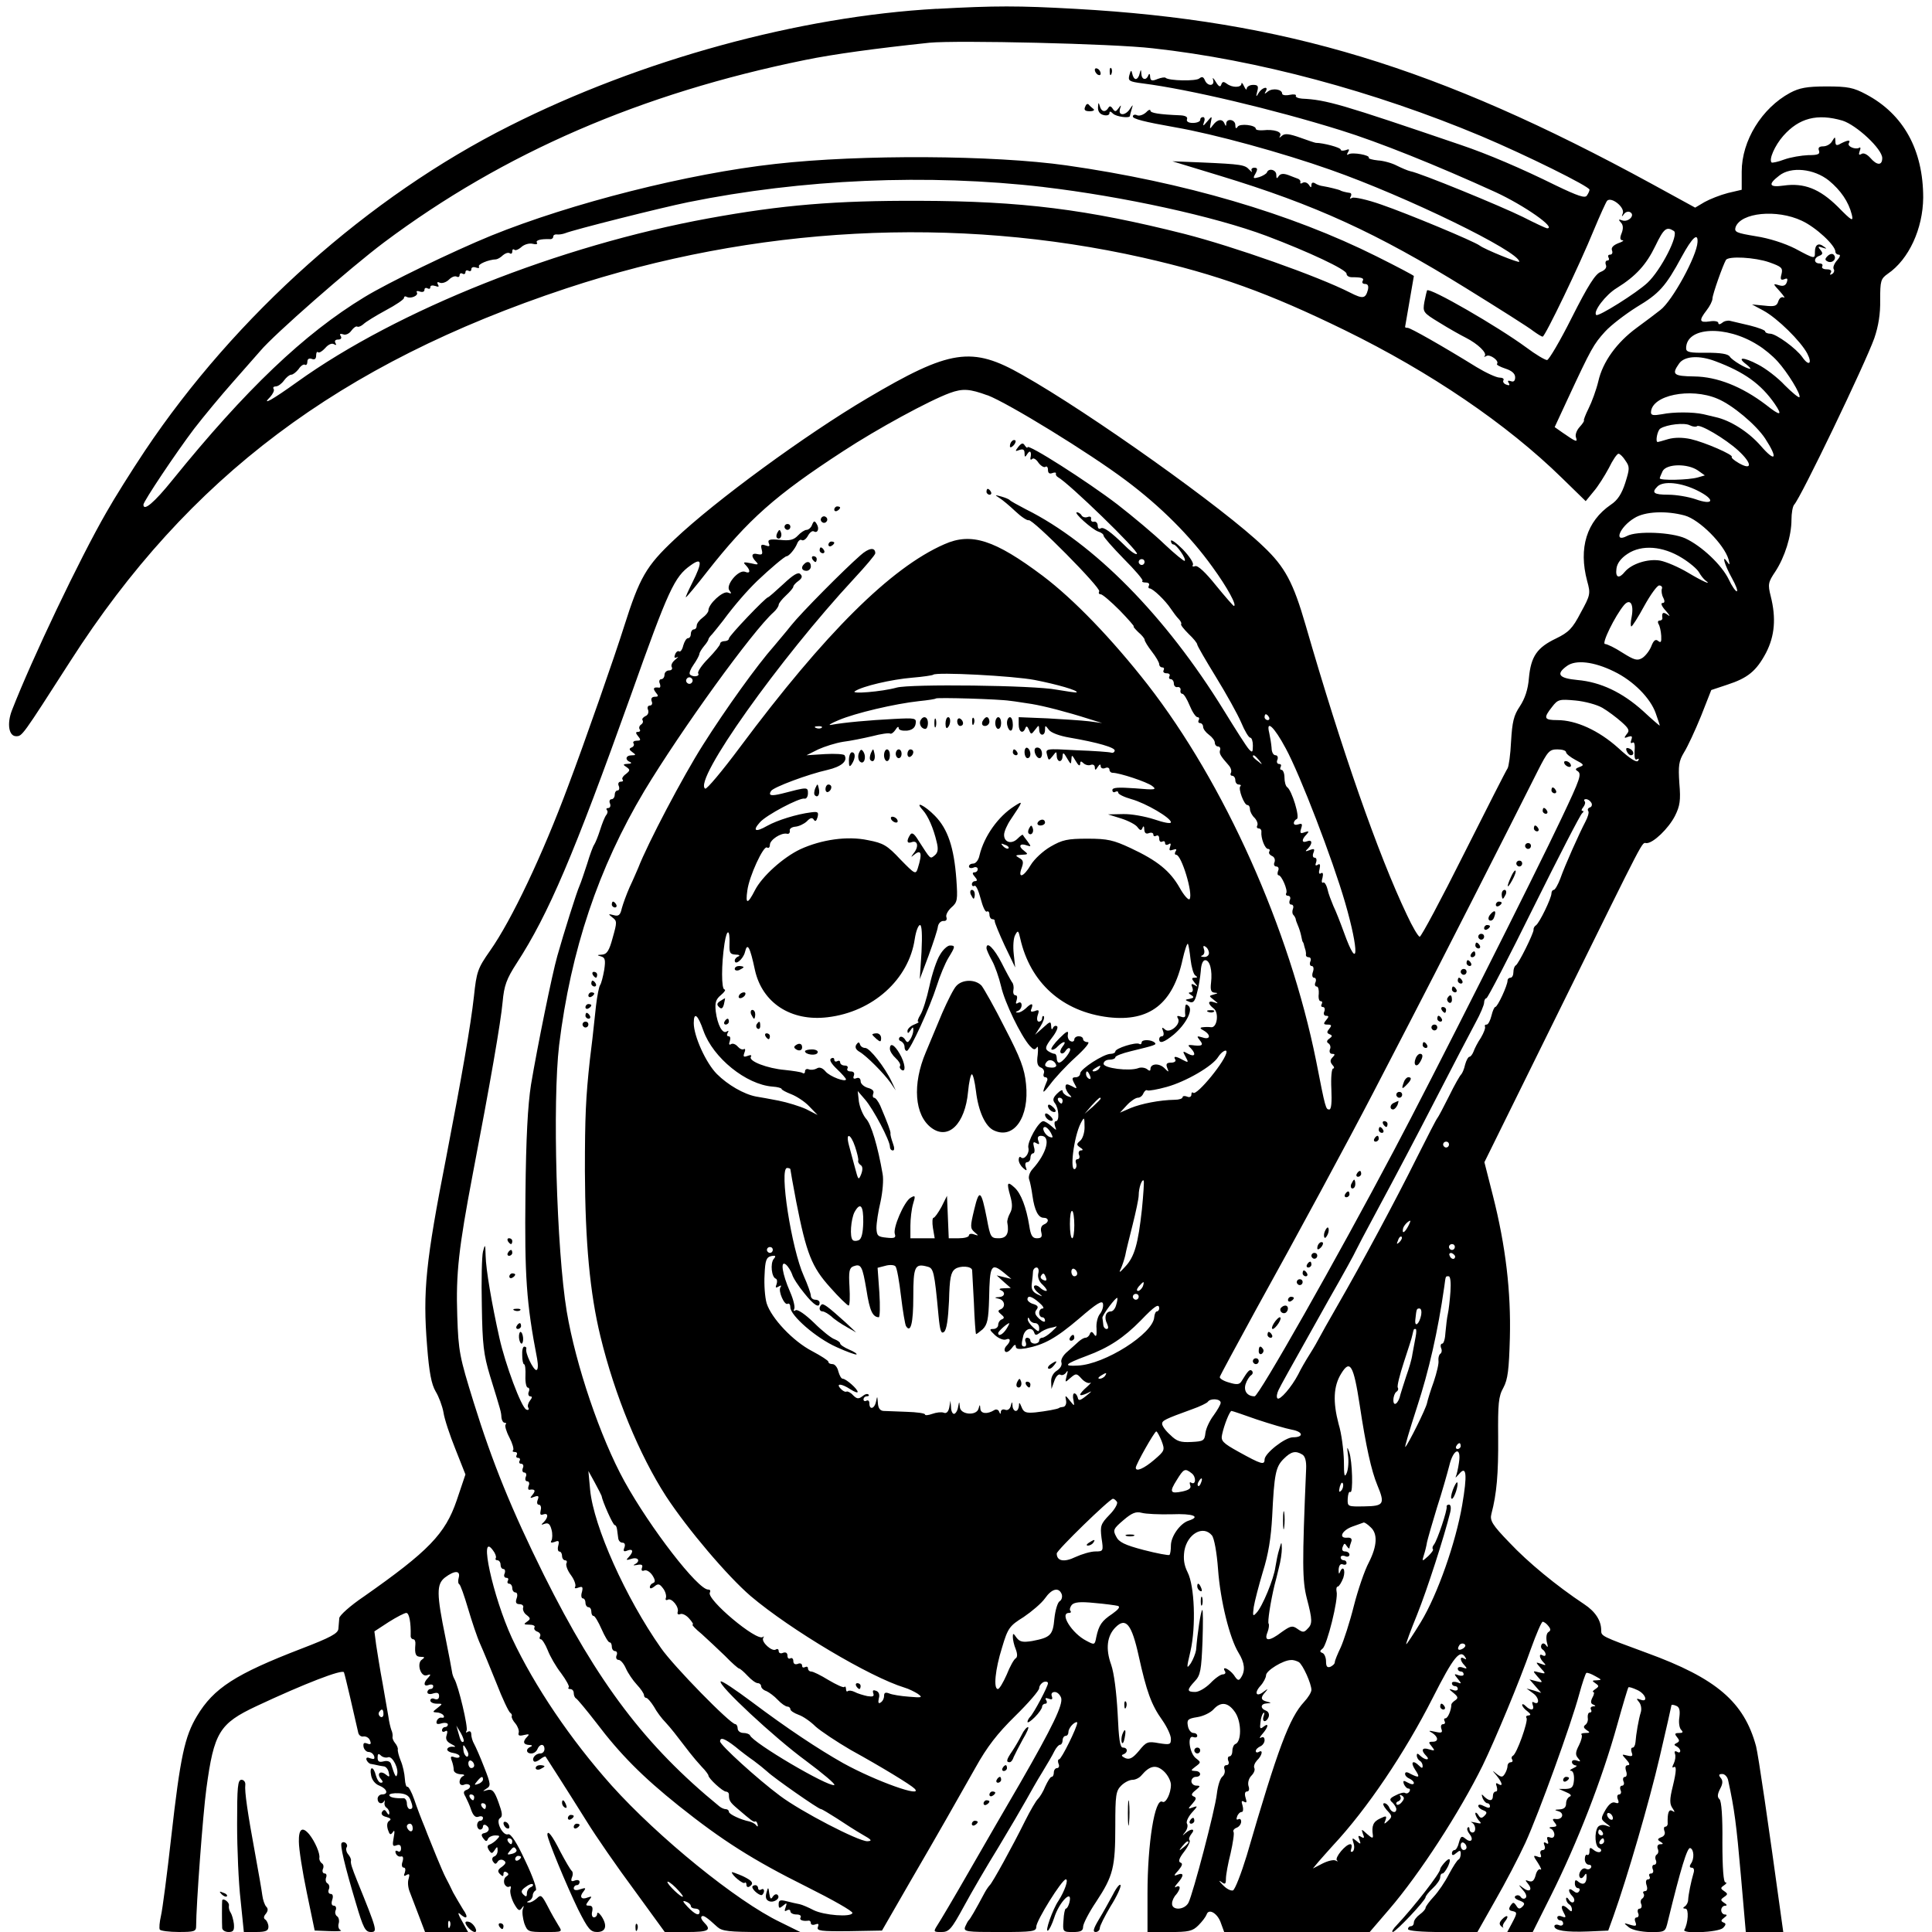 <?xml version="1.0" standalone="no"?>
<!DOCTYPE svg PUBLIC "-//W3C//DTD SVG 20010904//EN"
 "http://www.w3.org/TR/2001/REC-SVG-20010904/DTD/svg10.dtd">
<svg version="1.0" xmlns="http://www.w3.org/2000/svg"
 width="660pt" height="660pt" viewBox="0 0 660 660"
 preserveAspectRatio="xMidYMid meet">
<g transform="translate(0,660) scale(0.1,-0.1)"
fill="#000000" stroke="none">
<path d="M3200 6570 c-469 -26 -1011 -174 -1459 -400 -482 -242 -936 -647
-1246 -1110 -46 -69 -105 -163 -132 -211 -91 -158 -253 -498 -322 -675 -18
-46 -11 -89 14 -89 21 0 20 -1 185 256 403 629 920 1017 1695 1274 644 213
1328 249 1969 105 256 -58 430 -121 690 -248 292 -143 553 -320 742 -505 l81
-79 27 33 c15 17 38 54 52 80 13 27 28 49 33 49 5 0 16 -11 24 -24 15 -21 14
-28 -1 -76 -12 -37 -26 -59 -49 -74 -83 -57 -111 -148 -81 -261 12 -43 11 -48
-22 -108 -28 -54 -41 -67 -84 -88 -65 -31 -86 -61 -93 -135 -3 -40 -14 -71
-31 -97 -21 -31 -26 -53 -30 -120 -2 -45 -8 -86 -12 -92 -4 -5 -71 -137 -149
-292 -78 -156 -146 -283 -151 -283 -5 0 -25 34 -44 75 -98 206 -222 561 -346
990 -42 145 -70 198 -144 268 -132 128 -594 457 -823 586 -173 99 -247 88
-531 -80 -210 -124 -519 -350 -658 -482 -97 -91 -119 -130 -172 -297 -30 -96
-135 -397 -191 -545 -87 -234 -193 -458 -267 -563 -42 -60 -46 -71 -55 -156
-11 -99 -41 -271 -94 -546 -71 -362 -81 -461 -66 -648 7 -91 15 -131 29 -155
11 -18 23 -50 27 -72 3 -22 22 -79 41 -126 l34 -86 -30 -89 c-39 -114 -96
-173 -317 -328 -46 -31 -84 -65 -84 -74 -1 -9 -2 -26 -3 -36 -1 -16 -27 -30
-126 -68 -226 -87 -300 -135 -357 -230 -42 -70 -57 -138 -88 -413 -14 -126
-30 -248 -35 -269 -5 -22 -7 -44 -4 -48 3 -4 32 -8 65 -8 53 0 59 2 59 20 0
70 23 382 35 470 26 192 44 222 172 282 162 76 294 127 298 115 4 -10 35 -145
49 -207 2 -8 10 -14 18 -12 9 1 19 -5 22 -14 5 -12 2 -15 -10 -10 -11 4 -14 1
-12 -12 2 -9 10 -17 17 -17 8 0 16 -6 19 -14 3 -10 0 -12 -12 -8 -12 5 -16 3
-14 -5 3 -7 10 -14 16 -14 7 -1 15 -3 20 -4 4 -1 14 -3 22 -4 8 0 16 -10 18
-21 4 -16 2 -17 -10 -7 -19 15 -32 3 -17 -15 8 -9 8 -13 0 -13 -6 0 -13 11
-17 25 -8 33 -23 32 -16 -1 3 -15 14 -29 28 -34 27 -11 32 -30 9 -30 -8 0 -15
-7 -15 -15 0 -16 15 -21 23 -7 2 4 2 2 1 -5 -2 -7 1 -15 6 -18 6 -4 10 -12 10
-18 0 -8 -3 -8 -9 2 -6 10 -10 10 -16 1 -4 -7 1 -14 15 -17 14 -4 18 -8 10
-13 -8 -5 -9 -16 -5 -30 6 -18 9 -20 17 -9 6 10 7 3 3 -18 -5 -27 -4 -32 9
-27 11 4 16 1 16 -11 0 -9 -5 -13 -11 -9 -7 4 -10 1 -7 -7 3 -8 11 -13 18 -11
7 2 9 -5 5 -18 -4 -11 -2 -20 4 -20 6 0 7 -7 4 -17 -5 -11 -3 -14 6 -8 10 5
11 2 7 -13 -4 -11 -2 -30 3 -43 5 -13 19 -50 31 -81 l22 -58 74 0 73 0 -21 38
c-12 20 -15 31 -8 25 25 -23 32 -14 12 14 -10 16 -25 42 -34 58 -8 17 -19 39
-25 50 -6 11 -20 44 -32 73 -11 28 -30 73 -40 100 -11 26 -27 68 -36 95 -9 26
-20 45 -23 43 -4 -2 -8 10 -9 28 -1 17 -7 45 -14 61 -7 17 -11 34 -10 39 1 4
-3 14 -9 21 -6 7 -10 17 -9 21 1 5 0 16 -4 24 -3 8 -8 29 -10 45 -3 17 -12 68
-20 115 -9 47 -18 106 -22 131 l-6 46 49 32 c27 17 54 31 60 31 10 0 16 -33
15 -77 -1 -7 4 -13 9 -13 5 0 8 -8 7 -17 -3 -34 1 -43 19 -43 13 0 14 -2 4 -9
-20 -12 -5 -61 16 -54 14 5 15 3 5 -8 -18 -18 -16 -32 2 -25 8 3 15 1 15 -4 0
-6 -4 -10 -10 -10 -5 0 -10 -5 -10 -11 0 -6 9 -8 20 -4 14 4 20 2 20 -9 0 -10
-6 -13 -15 -10 -8 4 -15 1 -15 -5 0 -6 10 -11 22 -11 21 0 21 0 2 -15 -17 -13
-17 -14 -2 -15 9 0 20 -5 23 -10 4 -6 1 -9 -6 -8 -6 2 -14 -3 -17 -11 -3 -10
1 -13 17 -8 11 3 21 1 21 -4 0 -5 -4 -9 -10 -9 -5 0 -10 -5 -10 -11 0 -5 5 -7
11 -3 7 4 9 0 5 -13 -5 -14 0 -23 16 -31 14 -7 17 -11 6 -9 -9 1 -18 -2 -20
-8 -2 -5 7 -11 19 -13 13 -2 23 -7 23 -12 0 -5 -8 -6 -17 -3 -13 5 -15 2 -10
-11 4 -10 7 -24 7 -32 0 -8 10 -14 23 -15 12 0 16 -3 10 -6 -7 -2 -13 -12 -13
-20 0 -9 6 -13 15 -10 8 4 17 2 20 -2 3 -5 -2 -12 -10 -15 -12 -4 -13 -10 -5
-23 5 -10 15 -31 20 -47 7 -19 15 -26 25 -22 8 3 15 1 15 -4 0 -6 -4 -10 -10
-10 -5 0 -10 -7 -10 -15 0 -8 5 -15 10 -15 6 0 10 5 10 11 0 5 5 7 10 4 15 -9
12 -23 -5 -27 -11 -2 -12 -7 -4 -18 8 -11 12 -12 16 -2 2 6 14 12 25 12 16 0
17 -2 6 -13 -7 -8 -19 -16 -25 -18 -9 -3 -9 -9 -3 -19 9 -13 11 -13 20 0 8 13
10 13 10 -2 0 -9 -5 -18 -12 -20 -7 -3 -8 -10 -4 -17 7 -10 10 -10 16 -1 4 7
13 9 20 5 10 -6 9 -11 -5 -22 -15 -10 -16 -16 -7 -25 9 -9 12 -9 12 1 0 7 5 9
11 5 8 -5 7 -9 -1 -14 -7 -4 -10 -15 -7 -25 4 -9 11 -13 17 -10 5 3 7 0 4 -9
-3 -8 2 -29 11 -47 14 -25 19 -29 27 -18 8 11 9 10 4 -3 -3 -10 0 -31 5 -48
11 -29 13 -30 71 -30 60 0 60 0 46 22 -8 13 -25 42 -37 66 -20 38 -23 41 -37
27 -9 -8 -21 -15 -27 -14 -9 0 -8 2 1 6 6 2 12 11 12 18 0 7 5 15 10 17 6 2
-9 46 -35 100 -29 63 -50 95 -59 92 -18 -7 -44 45 -28 55 10 6 8 18 -5 54 -14
39 -21 46 -38 42 -17 -5 -18 -5 -3 5 15 9 15 15 -8 73 -13 34 -29 70 -34 79
-6 10 -10 25 -10 33 0 10 -5 13 -12 9 -6 -4 -8 -3 -4 4 6 10 -28 154 -42 177
-3 5 -7 16 -8 25 -1 8 -11 60 -22 115 -31 151 -31 183 -2 206 33 25 54 25 47
-1 -3 -10 -2 -20 2 -22 4 -2 17 -39 30 -83 13 -44 31 -98 41 -120 10 -22 35
-83 56 -135 20 -52 42 -98 47 -101 5 -3 7 -9 5 -12 -1 -4 4 -15 13 -25 8 -10
13 -24 11 -31 -3 -10 2 -12 18 -8 17 4 20 3 11 -6 -16 -16 -14 -27 7 -28 10 0
12 -3 5 -6 -18 -7 -16 -23 2 -23 9 0 18 7 21 15 8 19 24 19 24 0 0 -8 -6 -15
-14 -15 -17 0 -31 -18 -22 -27 3 -3 12 0 21 7 9 7 17 11 19 9 4 -6 69 -107
139 -219 32 -52 106 -159 164 -237 l104 -143 75 0 c75 0 86 6 59 33 -8 8 -12
17 -8 20 5 6 17 -2 54 -36 16 -14 39 -17 151 -17 l132 0 -69 34 c-148 71 -416
289 -576 467 -140 157 -263 339 -340 503 -65 141 -115 369 -65 300 8 -10 12
-22 10 -26 -3 -5 0 -8 5 -8 6 0 11 -7 11 -15 0 -8 4 -15 10 -15 5 0 7 -7 4
-15 -4 -8 -1 -15 6 -15 6 0 8 -4 5 -10 -3 -5 -1 -10 4 -10 6 0 11 -7 11 -15 0
-8 5 -15 11 -15 6 0 8 -9 4 -20 -5 -14 -2 -20 10 -20 9 0 15 -6 12 -12 -2 -7
3 -19 12 -25 14 -11 14 -14 1 -23 -12 -8 -11 -10 8 -10 13 0 21 -4 18 -9 -3
-5 1 -12 10 -15 8 -3 12 -10 9 -16 -3 -5 -2 -10 3 -10 4 0 15 -17 23 -37 8
-21 28 -56 46 -79 17 -23 29 -45 26 -48 -4 -3 -1 -6 5 -6 7 0 12 -6 12 -14 0
-8 4 -16 8 -18 4 -2 35 -39 69 -83 81 -107 157 -184 282 -284 148 -118 253
-185 436 -276 88 -44 159 -84 157 -90 -4 -15 -97 -8 -133 10 -17 9 -38 18 -47
20 -10 2 -29 6 -44 10 -23 6 -28 4 -28 -10 0 -15 3 -15 15 -5 13 11 14 10 9
-5 -5 -13 -4 -16 4 -11 7 4 12 2 12 -3 0 -6 9 -11 21 -11 11 0 17 -4 14 -10
-6 -9 8 -14 28 -11 4 0 7 -3 7 -9 0 -5 7 -7 15 -4 11 4 13 2 9 -9 -5 -13 10
-15 107 -14 l112 2 95 165 c110 189 148 257 224 391 40 72 75 117 136 177 45
44 82 87 82 95 0 8 7 17 15 21 8 3 15 1 15 -4 0 -11 -48 -102 -61 -115 -5 -5
-9 -13 -9 -17 0 -5 11 2 25 16 14 14 25 30 25 36 0 5 5 10 11 10 5 0 7 5 3 12
-5 7 -2 9 9 5 11 -4 14 -2 10 9 -3 8 1 14 10 14 9 0 18 -9 22 -20 7 -23 -29
-98 -140 -291 -43 -74 -121 -208 -173 -299 -52 -91 -102 -175 -110 -187 -14
-22 -13 -23 14 -23 26 0 34 9 77 88 26 48 79 139 118 202 38 63 80 135 94 160
14 25 38 68 55 95 17 28 36 60 42 73 6 12 15 22 20 22 4 0 8 7 8 15 0 8 5 15
10 15 6 0 10 6 10 14 0 7 7 19 15 26 8 7 15 9 15 5 0 -15 -54 -125 -62 -125
-4 0 -5 -7 -2 -15 4 -8 1 -15 -5 -15 -6 0 -11 -7 -11 -15 0 -8 -3 -15 -8 -15
-4 0 -13 -15 -21 -32 -7 -18 -19 -37 -25 -43 -6 -5 -26 -39 -44 -75 -43 -87
-113 -214 -121 -220 -3 -3 -11 -14 -17 -25 -32 -60 -50 -91 -55 -95 -3 -3 -8
-13 -12 -22 -6 -17 4 -18 118 -18 114 0 125 2 125 18 0 21 88 162 101 162 10
0 -4 -40 -25 -73 -20 -29 -48 -109 -36 -102 5 3 14 22 21 43 17 55 65 103 52
52 -3 -11 -8 -20 -12 -20 -3 0 -7 -18 -8 -40 -3 -39 -2 -40 32 -40 27 0 35 4
35 18 0 10 20 49 45 86 58 88 65 117 65 259 0 104 2 119 20 137 11 11 28 20
39 20 10 0 24 7 31 16 28 33 50 37 76 13 13 -12 24 -33 24 -46 0 -30 -18 -65
-29 -58 -26 15 -51 -142 -51 -313 l0 -132 75 0 c66 0 79 3 99 23 13 13 25 29
28 37 7 22 38 4 49 -30 l11 -30 249 0 248 0 67 78 c104 121 240 331 319 491
43 89 125 285 165 399 18 50 36 92 40 92 4 0 13 -6 19 -14 9 -11 9 -16 1 -21
-7 -4 -9 -18 -6 -34 5 -17 4 -21 -2 -12 -6 8 -12 9 -16 3 -3 -6 -2 -13 4 -17
5 -3 10 -11 10 -16 0 -6 -4 -7 -10 -4 -14 9 -12 -9 3 -24 10 -10 8 -11 -8 -5
-20 7 -20 7 -2 -14 19 -20 18 -21 -5 -15 -23 6 -23 6 -5 -15 19 -20 18 -21 -5
-15 l-23 6 20 -23 20 -23 -25 8 -25 7 23 -17 c21 -15 22 -42 1 -30 -5 3 -6 -1
-3 -9 7 -19 -7 -21 -24 -4 -7 7 -12 8 -12 4 0 -5 8 -15 18 -22 11 -9 13 -13 4
-14 -7 0 -11 -4 -7 -9 6 -11 -34 -124 -47 -129 -4 -2 -6 -8 -2 -13 3 -5 0 -9
-5 -9 -6 0 -11 -6 -11 -12 0 -7 -4 -19 -9 -27 -8 -13 -12 -13 -28 -1 -17 14
-17 14 0 -6 19 -24 23 -39 5 -28 -8 5 -9 2 -5 -9 3 -10 2 -17 -3 -17 -6 0 -10
-7 -10 -15 0 -18 -12 -19 -29 -3 -10 11 -11 10 -6 -5 4 -9 11 -17 16 -17 5 0
9 -5 9 -10 0 -7 -6 -7 -20 0 -11 6 -20 7 -20 1 0 -5 8 -12 17 -15 13 -5 14 -9
4 -19 -9 -9 -14 -9 -21 3 -5 8 -10 10 -10 5 0 -6 6 -17 12 -24 11 -11 8 -12
-12 -7 -14 3 -19 3 -12 0 14 -7 16 -34 2 -34 -5 0 -10 5 -10 12 0 6 -3 8 -6 5
-4 -4 -1 -13 6 -22 16 -20 5 -32 -14 -16 -13 11 -16 8 -22 -13 -3 -14 -10 -26
-15 -26 -5 0 -9 -5 -9 -11 0 -8 5 -8 15 1 12 10 15 10 15 -3 0 -8 -3 -17 -7
-19 -5 -2 -19 -24 -33 -50 -13 -26 -37 -61 -52 -77 -15 -16 -28 -34 -28 -38 0
-5 -9 -15 -20 -23 -11 -8 -20 -20 -20 -27 0 -7 -4 -13 -10 -13 -5 0 -10 -4
-10 -10 0 -6 46 -10 118 -10 l119 0 61 108 c34 59 80 147 103 197 46 101 156
404 184 508 10 37 21 69 24 72 4 2 17 -3 31 -11 22 -12 23 -13 5 -14 -17 0
-17 -2 -5 -10 13 -9 13 -11 0 -20 -8 -5 -11 -10 -7 -10 4 0 3 -9 -3 -19 -7
-14 -6 -21 3 -24 9 -4 9 -6 -1 -6 -7 -1 -10 -5 -7 -11 3 -5 2 -10 -4 -10 -5 0
-8 -8 -7 -18 2 -9 -2 -20 -8 -24 -8 -6 -6 -11 4 -18 13 -8 12 -10 -4 -10 -11
0 -17 -3 -13 -6 3 -4 -1 -20 -9 -36 -12 -23 -13 -33 -3 -44 10 -12 9 -13 -5
-8 -9 3 -16 1 -16 -5 0 -6 6 -11 13 -12 6 0 3 -4 -8 -9 -11 -5 -15 -9 -8 -9 7
-1 11 -13 10 -31 -2 -25 -7 -30 -27 -31 l-25 0 25 -11 c15 -6 20 -12 13 -15
-7 -3 -13 -13 -13 -24 0 -13 -7 -19 -22 -20 -18 -1 -19 -2 -5 -6 22 -6 16 -29
-7 -27 -13 2 -14 -1 -5 -12 9 -11 8 -14 -7 -15 -11 0 -14 -3 -6 -6 6 -2 12
-12 12 -20 0 -9 -6 -13 -14 -10 -11 4 -13 1 -9 -10 4 -11 2 -14 -5 -9 -8 5
-10 2 -6 -8 4 -9 1 -16 -6 -16 -7 0 -10 -7 -7 -14 4 -11 1 -13 -11 -8 -15 5
-15 3 2 -22 10 -16 14 -26 8 -22 -5 3 -13 -6 -16 -20 -5 -18 -11 -24 -23 -20
-13 5 -14 4 -3 -9 17 -21 5 -31 -17 -14 -17 13 -17 12 0 -8 11 -12 14 -23 8
-27 -5 -4 -12 -2 -16 4 -4 6 -11 7 -17 4 -7 -5 -2 -11 12 -16 18 -7 21 -11 11
-21 -9 -9 -14 -9 -21 3 -9 13 -11 13 -20 0 -7 -11 -5 -16 5 -18 19 -4 19 -6 0
-42 l-16 -30 44 0 43 0 61 122 c92 184 176 400 228 587 19 68 36 125 38 127 2
2 15 -2 30 -9 29 -13 39 -44 11 -33 -14 5 -15 4 -5 -8 7 -8 10 -24 6 -36 -7
-22 -16 -74 -18 -102 -1 -10 -5 -18 -10 -18 -5 0 -6 -7 -3 -16 5 -13 2 -15
-15 -11 -20 5 -20 5 -3 -14 11 -12 13 -19 5 -19 -8 0 -10 -7 -6 -20 4 -11 2
-20 -4 -20 -6 0 -8 -7 -5 -15 4 -8 1 -15 -5 -15 -6 0 -8 -7 -5 -15 4 -8 1 -15
-5 -15 -6 0 -8 -7 -4 -17 5 -12 2 -15 -9 -11 -10 4 -21 -4 -33 -24 -17 -30
-17 -32 1 -46 19 -14 19 -15 0 -8 -12 4 -23 1 -28 -6 -12 -20 -9 -66 5 -71 6
-2 9 -8 5 -12 -4 -4 -14 -2 -23 5 -12 10 -15 10 -15 -4 0 -10 -4 -15 -8 -12
-4 2 -8 -4 -8 -15 0 -10 6 -19 14 -19 7 0 10 -5 7 -10 -4 -6 -11 -7 -17 -4
-12 8 -29 -16 -21 -29 3 -5 9 -3 14 4 7 11 9 11 9 -2 0 -23 -11 -30 -27 -18
-10 9 -13 8 -13 -5 0 -9 5 -16 11 -16 5 0 7 -5 4 -10 -5 -8 -11 -7 -21 1 -17
14 -19 -2 -2 -19 6 -6 8 -15 4 -19 -4 -4 -11 -1 -16 7 -6 9 -10 10 -10 3 0 -6
5 -15 10 -18 6 -3 10 -11 10 -18 0 -8 -3 -8 -12 1 -19 19 -30 14 -17 -10 10
-18 9 -20 -5 -15 -9 4 -16 2 -16 -3 0 -6 5 -10 10 -10 6 0 10 -5 10 -11 0 -6
-7 -9 -15 -5 -8 3 -15 1 -15 -4 0 -15 40 -21 115 -18 l69 3 18 50 c47 132 122
389 158 544 22 94 40 174 40 176 0 2 7 2 16 -2 11 -4 14 -15 11 -39 -3 -18 0
-37 6 -43 8 -8 6 -11 -7 -11 -15 0 -16 -3 -7 -14 9 -11 9 -15 -1 -20 -10 -5
-10 -7 0 -12 6 -3 12 -10 12 -15 0 -6 -5 -7 -11 -3 -7 4 -10 1 -7 -7 3 -8 1
-22 -4 -33 -6 -11 -6 -16 -1 -13 11 7 10 -13 -2 -63 -12 -48 -12 -63 0 -79 7
-11 7 -13 -2 -7 -12 7 -17 -6 -16 -42 1 -6 -3 -12 -8 -12 -5 0 -6 -7 -3 -15 4
-9 -1 -18 -11 -21 -13 -5 -14 -9 -3 -15 11 -7 11 -9 -1 -9 -7 0 -11 -6 -8 -15
4 -8 2 -17 -3 -20 -5 -3 -7 -12 -3 -20 3 -8 0 -15 -6 -15 -6 0 -8 -7 -5 -15 4
-8 1 -15 -6 -15 -6 0 -8 -4 -5 -10 3 -5 1 -10 -5 -10 -7 0 -9 -8 -5 -20 4 -12
2 -20 -5 -20 -6 0 -9 -4 -5 -9 3 -5 1 -12 -4 -16 -6 -3 -8 -12 -4 -20 3 -8 0
-15 -6 -15 -6 0 -8 -7 -5 -15 4 -8 1 -15 -5 -15 -6 0 -8 -7 -4 -16 5 -13 2
-15 -18 -9 -23 7 -24 7 -4 -9 12 -9 40 -15 72 -16 52 0 52 0 61 38 44 180 66
252 76 249 13 -4 15 -37 2 -54 -5 -8 -4 -13 3 -13 8 0 10 -8 6 -20 -8 -27 -17
-71 -18 -90 0 -8 -5 -18 -11 -22 -8 -5 -7 -8 2 -8 12 0 9 -50 -4 -72 -9 -15
116 -9 132 6 11 11 11 16 1 19 -9 4 -8 8 3 16 10 7 11 11 3 11 -7 0 -13 7 -13
15 0 8 6 15 13 15 8 0 7 4 -3 10 -13 9 -13 11 0 20 13 9 13 11 0 20 -13 9 -13
11 0 20 8 5 10 10 4 10 -6 0 -10 47 -10 137 1 86 -3 141 -10 147 -8 7 -7 17 2
35 10 18 10 29 2 38 -8 10 -6 13 6 13 8 0 18 -10 20 -23 21 -96 28 -150 43
-322 l17 -195 64 0 64 0 -6 43 c-46 335 -79 560 -87 592 -41 151 -135 232
-374 319 -155 57 -155 57 -155 77 0 33 -20 64 -58 89 -95 63 -193 144 -255
210 -60 62 -68 76 -62 99 18 68 24 137 23 261 -1 115 1 140 18 170 15 28 19
61 22 170 4 157 -14 313 -58 486 l-29 114 258 523 c302 612 278 567 296 567
23 0 75 50 97 93 17 34 20 53 15 111 -4 61 -2 76 16 106 12 19 38 75 58 124
l35 89 54 18 c71 23 100 47 133 109 30 58 35 119 16 194 -10 40 -9 47 16 84
32 49 55 121 55 177 0 22 4 45 9 51 22 22 243 482 274 569 14 41 21 83 20 131
0 65 2 72 26 89 72 49 120 154 121 260 0 163 -67 285 -195 353 -43 23 -62 27
-135 27 -68 0 -93 -5 -125 -22 -96 -52 -165 -163 -165 -269 l0 -62 -47 -11
c-27 -7 -62 -21 -80 -31 l-32 -19 -148 81 c-733 400 -1255 558 -1968 598 -198
11 -273 11 -475 0z m738 -135 c356 -39 757 -147 1122 -300 154 -65 370 -172
370 -183 0 -4 -4 -13 -9 -20 -6 -10 -30 -2 -107 35 -115 57 -232 107 -324 138
-408 139 -458 154 -542 158 -14 1 -24 6 -21 10 2 4 -7 6 -21 3 -14 -3 -26 -1
-26 4 0 15 -32 20 -48 8 -12 -10 -14 -10 -8 0 11 19 -12 14 -24 -5 -9 -16 -10
-15 -5 5 5 18 2 22 -14 22 -12 0 -21 -6 -22 -12 0 -7 -4 -4 -9 7 -5 11 -9 15
-9 9 -1 -14 -32 -14 -50 0 -11 8 -15 8 -19 -3 -3 -10 -9 -7 -19 10 -8 13 -12
16 -9 7 7 -23 -19 -24 -28 -2 -5 12 -10 13 -19 6 -11 -10 -104 -8 -115 2 -2 3
-15 1 -28 -4 -19 -8 -24 -6 -25 8 0 10 -3 12 -6 5 -7 -19 -23 -16 -24 5 -1 16
-2 16 -6 0 -2 -10 -8 -18 -13 -18 -5 0 -10 8 -12 18 -3 14 -5 13 -10 -5 -5
-19 -1 -22 46 -28 157 -20 445 -88 676 -160 129 -40 326 -119 528 -211 98 -45
211 -124 177 -124 -3 0 -40 17 -83 39 -75 37 -350 150 -384 156 -9 2 -30 11
-46 19 -17 9 -46 17 -65 18 -19 2 -33 6 -31 9 5 9 -56 20 -69 12 -6 -4 -7 -1
-2 7 6 10 4 12 -8 7 -10 -3 -17 -2 -17 2 0 7 -60 23 -85 23 -2 0 -27 8 -54 18
-37 13 -52 15 -62 6 -9 -8 -10 -8 -6 0 8 14 -22 23 -58 19 -14 -1 -25 1 -25 5
0 13 -55 19 -62 7 -5 -8 -8 -6 -8 6 0 19 -30 24 -31 5 0 -10 -2 -10 -6 0 -7
17 -24 15 -39 -5 -12 -16 -12 -15 -8 7 5 25 5 25 -12 5 -14 -17 -16 -17 -11
-2 4 9 2 17 -3 17 -6 0 -10 -4 -10 -10 0 -5 -11 -10 -25 -10 -15 0 -23 5 -20
13 3 7 -5 12 -22 13 -74 3 -103 8 -103 16 0 5 -7 3 -15 -6 -9 -8 -22 -13 -30
-10 -8 4 -15 2 -15 -4 0 -8 37 -18 145 -37 133 -23 366 -87 530 -145 259 -91
645 -279 645 -314 0 -6 -118 42 -135 55 -20 15 -246 109 -336 140 -48 17 -94
27 -100 23 -8 -4 -9 -3 -5 4 4 7 2 13 -3 13 -14 2 -30 6 -33 9 -4 2 -39 11
-58 14 -9 1 -21 5 -28 10 -7 4 -12 2 -12 -6 0 -10 -2 -10 -9 1 -5 7 -14 10
-20 7 -6 -4 -10 -4 -9 1 2 4 -2 10 -7 12 -6 2 -21 8 -34 13 -17 6 -27 5 -33
-4 -6 -10 -8 -8 -8 5 0 17 -26 24 -32 8 -1 -4 -14 -12 -26 -16 -21 -6 -23 -5
-13 12 8 15 7 20 -4 20 -8 0 -12 -5 -9 -11 3 -6 0 -4 -8 4 -15 17 -27 19 -163
25 l-100 4 161 -49 c326 -99 536 -195 843 -385 113 -70 216 -135 229 -146 14
-10 28 -19 32 -19 8 0 125 242 176 367 20 48 40 92 44 97 14 15 60 -21 54 -42
-5 -13 -4 -14 4 -3 5 7 15 10 21 6 18 -10 -6 -35 -27 -28 -13 5 -14 3 -5 -7 8
-8 9 -20 3 -36 -7 -17 -6 -24 3 -25 6 0 0 -5 -15 -10 -17 -7 -25 -15 -21 -25
3 -8 0 -14 -7 -14 -6 0 -8 -4 -5 -10 3 -5 2 -10 -4 -10 -6 0 -8 -7 -5 -15 4
-9 -3 -18 -18 -24 -18 -7 -43 -46 -98 -155 -40 -80 -79 -146 -85 -146 -7 0
-39 19 -71 43 -98 72 -330 206 -339 195 -1 -2 -5 -19 -9 -39 -6 -35 -5 -37 51
-71 32 -20 73 -43 91 -52 41 -21 73 -52 64 -62 -4 -4 -1 -4 6 0 12 7 45 -17
36 -27 -3 -3 10 -10 28 -16 22 -7 34 -17 34 -30 0 -12 -5 -17 -15 -13 -9 3
-12 1 -7 -6 5 -8 2 -10 -8 -6 -9 3 -13 10 -10 15 3 5 -3 9 -13 9 -11 0 -46 16
-79 36 -118 73 -226 134 -235 134 -5 0 -9 1 -9 3 0 1 7 40 15 87 8 47 15 86
15 87 0 2 -57 32 -127 67 -294 147 -660 254 -1060 311 -247 35 -702 38 -994 5
-299 -33 -697 -134 -971 -245 -132 -54 -353 -161 -433 -210 -206 -125 -406
-316 -656 -625 -62 -77 -99 -108 -99 -84 0 11 111 177 173 259 34 44 93 115
132 159 38 43 81 92 95 108 45 54 306 283 422 370 409 306 878 509 1438 623
97 20 245 40 425 59 93 9 627 -3 763 -19z m2356 -247 c48 -15 136 -97 136
-128 0 -26 -18 -26 -41 1 -11 12 -23 18 -30 13 -9 -5 -10 -2 -6 10 4 9 3 15
-2 11 -13 -7 -42 5 -35 16 7 12 -3 11 -27 -1 -15 -9 -19 -7 -19 7 -1 17 -1 17
-11 1 -5 -10 -19 -18 -31 -18 -14 0 -18 -5 -14 -15 4 -12 -4 -15 -37 -15 -23
-1 -60 -7 -82 -15 -21 -8 -41 -12 -43 -10 -10 10 11 58 40 91 54 61 116 77
202 52z m-46 -205 c40 -33 67 -72 78 -116 6 -25 1 -23 -48 27 -62 61 -115 82
-185 72 -50 -7 -54 4 -15 34 40 32 119 24 170 -17z m-2683 -22 c271 -32 583
-100 762 -167 143 -54 273 -115 273 -129 0 -7 8 -12 18 -12 34 0 43 -3 37 -13
-3 -5 0 -10 8 -10 10 0 13 -7 10 -20 -8 -30 -17 -32 -60 -10 -112 57 -399 158
-567 201 -333 84 -555 112 -906 113 -287 1 -468 -14 -720 -60 -509 -93 -1061
-312 -1405 -559 -85 -61 -124 -83 -92 -51 9 10 15 22 12 27 -4 5 0 9 7 9 8 0
20 9 28 20 8 11 19 20 25 20 6 0 17 9 25 19 7 11 17 18 22 15 4 -3 8 2 8 10 0
10 6 13 15 10 10 -4 15 0 15 12 0 9 3 14 6 11 4 -4 15 3 25 14 10 12 23 18 30
13 8 -4 9 -3 5 4 -4 7 -1 12 9 12 10 0 13 5 9 12 -5 7 -2 9 8 6 8 -4 21 2 28
12 8 11 17 17 21 14 4 -2 13 2 21 9 7 7 41 28 76 47 34 18 62 37 62 42 0 5 4
7 9 4 13 -8 42 4 35 15 -3 5 2 6 10 3 9 -3 16 -1 16 6 0 6 5 8 10 5 6 -3 10
-2 10 4 0 6 7 7 17 4 11 -4 14 -3 9 5 -4 8 -2 10 7 6 8 -3 22 2 31 11 9 9 20
13 26 10 5 -3 10 -1 10 5 0 6 5 8 10 5 5 -3 10 -1 10 5 0 6 5 8 10 5 6 -3 10
-1 10 5 0 7 7 9 16 6 8 -3 13 -2 10 3 -5 8 32 24 59 25 6 1 16 7 23 14 8 7 18
10 23 7 5 -4 9 -1 9 6 0 7 3 9 7 6 3 -4 14 0 24 9 10 9 27 14 39 11 11 -3 18
-1 14 4 -5 8 12 13 44 12 6 -1 12 3 12 9 0 5 6 8 13 7 6 -1 19 1 27 4 29 12
327 87 420 106 389 79 819 98 1215 52z m2590 -115 c48 -22 115 -84 115 -106 0
-5 5 -10 12 -10 6 0 4 -8 -6 -19 -10 -11 -15 -24 -12 -30 4 -5 1 -13 -5 -17
-8 -4 -9 -3 -5 4 5 8 -1 12 -14 12 -12 0 -18 5 -15 10 3 6 -1 10 -9 10 -20 0
-21 19 -1 26 12 5 13 9 4 20 -10 12 -8 13 7 8 15 -5 16 -4 4 4 -18 14 -30 6
-30 -19 0 -24 1 -25 -68 12 -36 18 -88 35 -134 42 -66 11 -74 14 -69 31 18 50
141 62 226 22z m-437 -35 c19 -11 -44 -134 -90 -177 -36 -34 -168 -117 -175
-110 -12 11 32 69 70 92 66 41 101 80 132 144 29 60 38 67 63 51z m81 -38 c-2
-47 -86 -201 -127 -232 -15 -12 -51 -39 -81 -61 -68 -50 -116 -116 -131 -183
-7 -29 -22 -70 -33 -92 -11 -22 -18 -41 -16 -41 2 -1 -4 -11 -15 -23 -10 -11
-16 -27 -12 -36 6 -17 0 -15 -46 17 l-27 19 45 97 c80 172 88 186 127 229 21
23 70 60 108 84 77 46 99 70 154 172 36 66 56 84 54 50z m245 -69 c42 -15 47
-19 42 -40 -5 -18 -3 -22 9 -18 11 5 13 2 9 -10 -4 -12 -13 -15 -28 -10 -20 6
-20 5 4 -21 14 -16 20 -25 13 -21 -7 3 -14 -2 -18 -13 -5 -17 -13 -19 -48 -15
l-42 4 39 -21 c48 -26 128 -105 150 -147 18 -35 5 -44 -17 -12 -21 30 -89 79
-109 80 -10 0 -18 4 -18 8 0 4 -24 13 -52 20 -29 7 -60 14 -68 16 -8 2 -21 -1
-27 -7 -8 -6 -13 -6 -13 0 0 5 -13 8 -30 5 -35 -5 -37 3 -10 38 11 14 20 32
20 40 0 14 36 115 46 132 9 14 99 9 148 -8z m-40 -282 c22 -13 52 -38 68 -56
34 -37 82 -115 75 -123 -3 -2 -25 16 -50 41 -24 26 -66 58 -92 71 -49 26 -74
26 -39 0 10 -8 16 -15 13 -15 -13 0 -62 29 -70 42 -6 9 -31 13 -79 13 -57 -1
-70 2 -70 15 0 74 136 80 244 12z m-144 -56 c99 -37 156 -78 203 -146 28 -41
19 -42 -30 -3 -83 63 -167 96 -245 97 -72 1 -78 7 -52 44 18 26 69 29 124 8z
m-2487 -116 c71 -27 348 -197 473 -291 119 -89 220 -190 296 -296 51 -70 85
-133 73 -133 -2 0 -30 32 -61 70 -36 45 -62 69 -71 66 -8 -3 -11 -1 -8 4 4 6
-12 30 -34 53 -23 23 -41 36 -41 29 0 -6 4 -12 9 -12 10 0 45 -50 38 -56 -2
-2 -33 23 -68 56 -35 34 -108 95 -162 137 -102 78 -307 209 -307 195 0 -4 -4
-1 -9 6 -6 10 -11 9 -22 -4 -12 -16 -12 -17 4 -11 12 4 17 1 17 -11 0 -15 2
-15 10 -2 9 14 15 6 10 -15 -1 -5 2 -7 6 -3 4 5 14 -1 21 -12 8 -11 19 -18 24
-15 5 4 9 -1 9 -10 0 -11 5 -15 15 -11 8 3 14 2 12 -2 -1 -4 2 -9 7 -12 37
-20 276 -252 270 -262 -3 -4 -20 7 -38 25 -53 52 -76 68 -86 62 -6 -4 -10 1
-10 9 0 9 -6 15 -12 14 -7 -2 -12 2 -11 9 2 7 -3 10 -11 7 -8 -3 -17 -1 -21 5
-3 6 -11 11 -16 11 -14 0 52 -59 73 -66 10 -3 18 -9 18 -14 0 -5 31 -40 69
-79 38 -38 67 -72 64 -75 -4 -3 1 -6 11 -6 9 0 14 -4 11 -10 -3 -5 -2 -10 2
-10 11 0 54 -41 73 -70 8 -12 20 -28 27 -35 7 -7 10 -15 8 -17 -3 -2 9 -17 25
-33 17 -16 30 -32 30 -37 0 -4 29 -54 64 -111 35 -57 74 -127 86 -155 12 -29
26 -52 31 -52 5 0 9 -12 9 -27 0 -23 -2 -25 -13 -13 -8 8 -46 68 -86 133 -199
323 -445 572 -676 687 -27 14 -52 28 -55 31 -3 4 -16 9 -30 13 -22 6 -23 6 -6
-5 10 -6 35 -27 54 -45 20 -19 41 -33 46 -31 14 5 248 -232 241 -243 -3 -6 -1
-10 5 -10 6 0 35 -25 65 -55 29 -30 51 -55 48 -55 -3 0 4 -8 15 -19 12 -10 22
-22 22 -26 0 -5 11 -23 25 -41 14 -18 25 -37 25 -43 0 -6 5 -11 11 -11 5 0 7
-4 4 -10 -3 -5 1 -10 10 -10 9 0 13 -4 10 -10 -3 -5 -1 -10 4 -10 6 0 11 -7
11 -15 0 -8 6 -14 13 -12 6 1 11 -4 10 -10 -2 -7 1 -13 6 -13 5 0 16 -18 25
-40 9 -22 21 -40 27 -40 5 0 7 -4 4 -10 -3 -5 -1 -10 4 -10 6 0 11 -6 11 -13
0 -7 9 -19 20 -27 11 -8 20 -20 20 -27 0 -7 5 -13 11 -13 6 0 9 -6 7 -12 -4
-12 1 -20 30 -53 7 -8 10 -19 7 -25 -3 -5 -1 -10 4 -10 6 0 11 -7 11 -15 0 -8
5 -15 12 -15 6 0 9 -3 5 -6 -8 -8 13 -64 24 -64 5 0 9 -6 9 -14 0 -8 7 -22 16
-30 8 -9 12 -20 9 -26 -3 -5 -1 -10 5 -10 6 0 10 -6 9 -12 -2 -21 12 -58 23
-58 5 0 7 -4 4 -9 -3 -5 1 -11 9 -15 8 -3 12 -12 9 -21 -4 -8 -1 -15 6 -15 7
0 10 -7 6 -15 -3 -8 -2 -15 2 -15 10 0 32 -51 26 -61 -3 -5 0 -9 6 -9 7 0 10
-7 6 -15 -3 -8 -1 -15 5 -15 6 0 9 -6 6 -14 -3 -8 -3 -17 1 -21 4 -4 7 -10 8
-13 0 -4 4 -15 8 -24 4 -9 9 -25 11 -35 2 -10 4 -19 5 -20 2 -2 4 -7 5 -13 1
-5 4 -13 5 -17 1 -5 2 -11 1 -15 0 -5 4 -8 10 -8 6 0 9 -7 5 -15 -3 -8 -1 -15
5 -15 6 0 8 -9 4 -20 -4 -11 -2 -20 4 -20 6 0 8 -7 5 -15 -4 -8 -2 -15 4 -15
5 0 8 -11 7 -25 -2 -14 1 -25 6 -25 6 0 7 -4 4 -10 -3 -5 -2 -10 4 -10 6 0 8
-7 5 -15 -4 -8 -1 -15 6 -15 10 0 10 -3 0 -15 -10 -12 -9 -15 5 -15 14 0 15
-3 6 -14 -9 -11 -9 -15 1 -19 10 -4 10 -7 -1 -15 -9 -6 -10 -12 -3 -16 6 -4 9
-13 5 -21 -3 -9 1 -15 8 -15 10 0 10 -3 1 -12 -8 -8 -9 -15 -1 -25 7 -7 8 -13
3 -13 -5 0 -8 -31 -6 -70 2 -45 0 -70 -7 -70 -12 0 -13 2 -45 166 -91 452
-313 948 -576 1286 -122 156 -252 291 -358 371 -164 123 -244 149 -336 108
-183 -80 -408 -304 -698 -693 -61 -82 -114 -145 -119 -142 -43 26 254 443 508
717 40 43 73 82 73 87 0 22 -22 19 -51 -7 -56 -49 -203 -197 -237 -240 -18
-23 -45 -54 -58 -70 -57 -64 -166 -216 -243 -338 -68 -107 -189 -337 -221
-420 -5 -11 -17 -40 -29 -65 -11 -25 -23 -58 -27 -73 -5 -23 -11 -28 -28 -23
-19 5 -19 4 -4 -8 16 -12 16 -16 1 -69 -12 -45 -20 -57 -37 -58 -17 -1 -18 -2
-3 -6 14 -4 16 -12 11 -46 -4 -23 -10 -46 -14 -52 -4 -5 -10 -37 -14 -70 -11
-103 -15 -139 -21 -185 -14 -129 -17 -192 -17 -380 1 -243 17 -417 53 -565 49
-202 133 -405 224 -546 74 -113 210 -273 289 -341 137 -116 408 -277 526 -313
14 -4 34 -14 45 -21 18 -13 15 -14 -30 -10 -28 2 -58 7 -67 11 -13 5 -18 3
-18 -8 0 -9 -5 -19 -12 -23 -7 -5 -9 0 -6 14 4 13 0 23 -9 26 -10 4 -13 2 -10
-8 4 -11 -1 -13 -20 -10 -14 3 -34 9 -43 14 -10 5 -20 6 -24 3 -3 -3 -6 0 -6
7 0 7 -3 11 -6 7 -3 -3 -27 8 -54 24 -26 16 -52 29 -59 29 -6 0 -11 5 -11 11
0 5 -4 7 -10 4 -6 -3 -10 -1 -10 5 0 7 -7 10 -15 6 -9 -3 -15 0 -15 10 0 8 -5
12 -10 9 -6 -3 -10 1 -10 9 0 10 -6 13 -15 10 -8 -4 -15 -1 -15 6 0 6 -4 9
-10 5 -13 -8 -50 26 -43 39 3 6 3 8 -1 4 -20 -17 -195 130 -181 152 3 6 1 10
-6 10 -35 0 -197 209 -286 370 -82 149 -166 396 -197 580 -35 212 -49 717 -26
910 40 325 134 605 291 868 126 209 370 547 442 611 9 8 17 20 17 25 0 5 11
19 25 32 14 13 25 26 25 30 0 4 8 13 18 20 12 9 14 16 6 23 -7 8 -24 -2 -58
-34 -27 -25 -50 -45 -52 -45 -8 0 -134 -132 -134 -141 0 -5 -7 -9 -15 -9 -8 0
-15 -4 -15 -9 0 -5 -18 -27 -40 -50 -23 -23 -38 -46 -35 -51 7 -11 -18 -14
-28 -4 -4 4 2 19 12 33 10 14 19 31 20 36 0 6 8 18 16 28 8 9 15 20 15 23 0 3
6 11 13 18 6 7 23 28 37 46 39 53 82 102 116 135 44 42 95 85 101 85 8 0 29
25 36 43 4 10 11 16 16 12 6 -3 15 4 21 15 6 11 15 18 20 15 13 -8 20 9 10 25
-7 12 -10 12 -16 -3 -3 -9 -12 -17 -19 -17 -6 0 -20 -9 -29 -19 -14 -15 -28
-19 -62 -15 -35 3 -42 1 -38 -11 5 -11 2 -13 -11 -8 -15 5 -17 2 -13 -14 4
-16 2 -19 -13 -16 -22 6 -25 -7 -6 -26 10 -10 6 -11 -18 -5 -25 5 -28 4 -17
-7 17 -18 15 -30 -3 -22 -23 8 -68 -47 -53 -64 8 -11 7 -12 -6 -7 -17 6 -66
-39 -66 -61 0 -6 -9 -17 -20 -25 -11 -8 -20 -20 -20 -27 0 -7 -4 -13 -10 -13
-5 0 -10 -7 -10 -15 0 -8 -4 -15 -10 -15 -5 0 -12 -11 -16 -25 -3 -14 -10 -23
-14 -20 -4 3 -11 -2 -14 -11 -4 -10 -2 -13 7 -9 6 4 4 0 -7 -9 -10 -8 -15 -19
-11 -25 3 -6 -1 -11 -9 -11 -9 0 -16 -7 -16 -15 0 -8 -5 -15 -11 -15 -6 0 -9
-7 -5 -15 3 -8 2 -14 -2 -14 -19 3 -23 -2 -12 -16 10 -12 10 -15 -3 -15 -10 0
-14 -6 -11 -15 4 -8 1 -15 -6 -15 -7 0 -10 -7 -6 -15 3 -9 -1 -18 -9 -21 -8
-4 -13 -10 -10 -14 3 -5 1 -11 -5 -15 -6 -4 -8 -11 -5 -16 4 -5 1 -9 -6 -9 -8
0 -8 -4 1 -15 10 -12 9 -15 -4 -15 -10 0 -15 -4 -12 -9 4 -5 0 -12 -6 -14 -10
-4 -9 -8 2 -16 13 -9 13 -11 -2 -11 -21 0 -24 -16 -5 -23 6 -3 3 -6 -8 -6 -17
-1 -18 -3 -5 -11 13 -9 13 -12 -2 -24 -10 -7 -15 -16 -11 -19 3 -4 1 -7 -6 -7
-8 0 -11 -7 -7 -15 3 -8 1 -15 -4 -15 -6 0 -10 -7 -10 -15 0 -8 -5 -15 -11
-15 -6 0 -9 -7 -5 -15 3 -8 0 -15 -6 -15 -6 0 -8 -3 -5 -7 4 -3 3 -11 -2 -17
-5 -6 -14 -29 -21 -51 -7 -22 -16 -44 -20 -50 -4 -5 -15 -35 -24 -65 -10 -30
-21 -64 -26 -75 -10 -22 -54 -162 -76 -240 -18 -63 -68 -309 -90 -440 -11 -71
-17 -180 -19 -375 -3 -278 3 -371 40 -562 4 -23 3 -38 -3 -38 -10 0 -39 59
-34 73 1 4 -2 7 -7 7 -5 0 -8 -13 -7 -30 0 -16 3 -30 6 -30 4 0 6 -18 5 -40
-1 -22 3 -40 8 -40 5 0 7 -7 3 -15 -3 -8 0 -15 6 -15 7 0 6 -5 -2 -15 -6 -8
-9 -19 -5 -24 3 -6 0 -9 -7 -6 -17 7 -72 155 -92 245 -26 116 -46 234 -47 280
-1 41 -2 42 -9 15 -4 -16 -6 -100 -4 -185 2 -133 6 -167 28 -240 38 -123 38
-123 39 -142 1 -10 6 -18 11 -18 5 0 7 -3 3 -6 -3 -4 2 -23 13 -44 11 -21 16
-40 13 -44 -4 -3 -1 -6 6 -6 7 0 9 -5 6 -10 -3 -6 -1 -10 5 -10 6 0 8 -5 5
-10 -3 -5 -1 -10 5 -10 7 0 10 -7 6 -15 -3 -8 -1 -15 5 -15 6 0 9 -7 5 -15 -3
-8 -1 -15 5 -15 6 0 9 -7 5 -15 -3 -8 -2 -14 2 -14 19 3 23 -2 12 -16 -11 -13
-10 -14 5 -8 14 5 17 3 12 -10 -4 -10 -2 -17 4 -17 6 0 9 -9 6 -19 -3 -14 -1
-18 9 -14 17 6 18 -9 2 -26 -11 -10 -10 -11 3 -6 12 4 18 -1 23 -20 4 -14 3
-31 0 -37 -5 -8 -1 -9 11 -5 14 6 16 3 12 -13 -3 -11 -1 -20 4 -20 5 0 9 -7 9
-15 0 -8 5 -15 11 -15 5 0 7 -5 4 -10 -3 -6 3 -24 15 -40 12 -16 18 -34 15
-40 -4 -6 1 -7 11 -3 14 5 16 2 12 -15 -4 -12 -2 -22 3 -22 5 0 9 -7 9 -15 0
-8 5 -15 10 -15 6 0 10 -7 10 -15 0 -8 3 -15 8 -15 4 0 16 -20 27 -45 11 -25
23 -45 27 -45 5 0 8 -7 8 -15 0 -8 5 -15 11 -15 6 0 9 -7 5 -15 -3 -8 0 -15 7
-15 7 0 18 -13 25 -29 7 -16 24 -41 37 -55 14 -15 25 -31 25 -37 0 -5 4 -9 8
-9 4 0 16 -14 26 -30 9 -17 27 -41 40 -54 20 -22 30 -35 83 -104 10 -13 28
-34 40 -47 13 -13 23 -27 23 -30 0 -10 49 -55 60 -55 5 0 10 -4 10 -10 0 -20
3 -26 29 -48 48 -41 55 -47 61 -44 2 2 6 -2 8 -10 2 -8 0 -9 -5 -3 -4 6 -15
11 -23 13 -30 6 -70 25 -70 33 0 5 -5 9 -10 9 -6 0 -16 4 -23 10 -252 206
-415 421 -599 790 -111 224 -176 384 -240 590 -48 155 -52 173 -56 295 -5 146
5 232 53 485 59 307 96 520 102 588 5 55 13 78 48 132 109 168 195 370 390
915 129 363 149 405 204 444 40 29 41 11 6 -59 -14 -28 -24 -50 -22 -50 2 0
35 39 73 88 140 178 232 260 464 411 116 76 294 173 365 199 44 16 68 14 128
-8z m2494 -12 c51 -21 132 -89 163 -136 45 -69 36 -84 -15 -25 -42 48 -104 87
-154 98 -12 3 -30 7 -42 10 -36 8 -103 8 -141 0 -29 -5 -38 -4 -38 6 1 59 135
86 227 47z m-70 -94 c9 9 96 -42 141 -83 48 -44 49 -70 2 -43 -16 9 -27 19
-24 21 7 7 -92 50 -140 61 -28 6 -55 6 -77 0 -19 -6 -35 -10 -36 -10 -9 0 -1
40 9 46 22 14 83 21 101 11 10 -5 21 -6 24 -3z m3 -151 l24 -17 -24 -7 c-31
-9 -130 -11 -130 -3 0 3 5 14 10 25 14 25 85 26 120 2z m-1 -69 c62 -31 56
-52 -8 -29 -24 8 -65 15 -92 15 -50 0 -58 7 -37 28 20 20 81 14 137 -14z m-44
-85 c51 -14 135 -99 150 -150 5 -19 4 -21 -4 -9 -21 30 -10 -9 15 -54 14 -25
22 -46 17 -46 -4 0 -17 18 -27 40 -24 50 -93 115 -149 141 -47 21 -165 26
-199 8 -47 -25 -25 31 25 61 36 23 109 26 172 9z m-9 -145 c26 -16 52 -38 58
-49 6 -11 16 -23 21 -27 27 -20 -9 -4 -59 26 -32 19 -74 37 -95 41 -42 7 -97
-11 -120 -38 -20 -25 -33 -21 -29 10 2 18 15 36 38 51 48 32 120 27 186 -14z
m-1836 -14 c0 -5 -4 -10 -10 -10 -5 0 -10 5 -10 10 0 6 5 10 10 10 6 0 10 -4
10 -10z m1767 -92 c-2 -7 0 -21 5 -30 6 -12 5 -18 -3 -18 -7 0 -2 -12 12 -27
13 -15 16 -21 7 -14 -16 12 -22 9 -19 -11 0 -5 -4 -8 -10 -8 -5 0 -7 -5 -3
-12 4 -6 8 -24 9 -40 1 -21 -1 -25 -10 -18 -9 8 -16 3 -24 -18 -6 -15 -20 -33
-31 -40 -17 -10 -27 -7 -67 18 -26 17 -53 30 -60 30 -13 0 34 96 65 133 21 24
34 3 26 -40 -4 -18 -4 -33 -1 -33 3 0 23 31 44 70 21 38 44 70 51 70 8 0 12
-6 9 -12z m-163 -282 c66 -32 124 -91 142 -142 8 -22 14 -41 14 -43 0 -1 -26
21 -57 50 -71 64 -145 99 -224 106 -64 6 -75 20 -36 48 30 22 92 15 161 -19z
m-1979 -29 c77 -15 149 -36 143 -42 -2 -2 -32 3 -69 9 -76 15 -501 20 -546 7
-50 -14 -161 -23 -142 -12 26 17 124 40 196 46 37 3 69 8 71 10 10 10 275 -4
347 -18z m-1171 -8 c-3 -5 -10 -7 -15 -3 -5 3 -7 10 -3 15 3 5 10 7 15 3 5 -3
7 -10 3 -15z m1086 -63 c19 -2 53 -8 75 -11 42 -7 120 -27 195 -51 l45 -14
-45 6 c-25 3 -89 7 -142 10 l-98 4 0 -25 c0 -26 15 -34 23 -12 3 8 7 6 12 -6
7 -17 8 -17 21 0 13 17 13 17 14 1 0 -23 20 -24 20 -1 0 16 1 16 13 0 7 -10
36 -21 72 -27 93 -16 157 -34 153 -45 -2 -6 -7 -8 -13 -6 -5 2 -58 6 -117 8
-106 6 -107 6 -101 -16 5 -20 6 -20 19 -4 13 17 13 17 14 1 0 -10 5 -18 10
-18 6 0 10 8 10 18 1 13 4 11 15 -8 13 -22 14 -23 15 -5 1 18 2 17 15 -5 8
-14 14 -19 15 -10 0 10 3 11 11 3 6 -6 18 -9 25 -6 8 3 14 -1 14 -8 0 -11 3
-11 10 1 6 9 10 11 10 3 0 -7 7 -10 15 -7 8 4 15 1 15 -5 0 -6 5 -11 11 -11
23 0 117 -31 135 -45 17 -13 10 -14 -58 -8 -58 4 -78 3 -78 -6 0 -7 5 -9 10
-6 6 3 10 2 10 -3 0 -5 20 -15 45 -22 50 -14 135 -64 135 -79 0 -6 -25 -1 -57
10 -31 10 -79 19 -107 18 l-51 -1 45 -14 c25 -8 50 -21 56 -30 9 -12 13 -12
17 -2 3 8 6 6 6 -6 1 -12 6 -16 16 -12 8 3 15 1 15 -5 0 -6 5 -7 10 -4 6 3 10
-1 10 -10 0 -9 5 -13 10 -10 6 3 10 1 10 -5 0 -6 5 -8 12 -4 7 5 9 2 5 -9 -4
-12 -2 -14 10 -10 11 4 14 2 9 -5 -4 -7 -3 -12 2 -12 18 0 58 -132 46 -151 -3
-6 -19 11 -34 38 -33 58 -76 93 -168 136 -58 27 -78 32 -147 32 -69 0 -86 -4
-126 -27 -26 -15 -56 -43 -68 -63 -24 -41 -45 -48 -31 -10 7 19 6 27 -8 34
-15 9 -14 10 8 11 23 1 23 2 8 14 -21 15 -14 27 10 18 15 -5 15 -4 2 14 -8 10
-15 20 -16 22 -1 2 -9 -4 -18 -13 -20 -20 -46 -13 -46 13 0 11 10 34 23 53 43
64 43 65 12 45 -55 -35 -103 -102 -119 -168 -3 -16 -13 -28 -21 -28 -8 0 -15
-4 -15 -10 0 -5 7 -7 15 -4 8 4 15 1 15 -5 0 -6 -5 -11 -11 -11 -8 0 -8 -5 1
-15 9 -10 9 -15 1 -15 -6 0 -11 -5 -11 -11 0 -5 4 -8 9 -5 5 3 14 -17 21 -44
7 -27 16 -47 21 -44 5 3 9 -2 9 -10 0 -9 5 -16 10 -16 6 0 9 -3 8 -7 0 -5 15
-42 34 -83 l36 -75 -5 46 c-3 26 -1 55 5 65 9 17 11 16 17 -11 34 -152 144
-251 302 -270 140 -16 220 46 253 198 7 31 15 55 18 53 2 -3 6 -26 9 -53 3
-26 10 -51 16 -55 9 -6 8 -8 -2 -8 -11 0 -11 -3 0 -17 12 -14 12 -16 0 -8 -11
6 -13 4 -8 -8 4 -10 1 -17 -6 -17 -8 0 -8 -3 2 -9 11 -7 10 -10 -5 -13 -17 -3
-17 -4 -2 -10 14 -6 20 1 27 30 6 20 11 54 13 75 1 22 7 37 15 37 16 0 25 -35
20 -77 -3 -25 0 -33 12 -34 13 -1 12 -2 -2 -6 -18 -5 -18 -5 0 -19 16 -13 16
-13 1 -8 -23 8 -23 -5 -2 -21 19 -14 12 -67 -9 -64 -7 1 -19 1 -27 0 -12 -1
-12 -4 3 -12 25 -15 21 -32 -5 -23 -20 6 -21 5 -9 -10 14 -17 7 -21 -29 -16
-12 1 -13 -1 -2 -11 19 -20 14 -31 -9 -19 -19 11 -20 10 -9 -10 11 -20 10 -21
-9 -11 -25 14 -34 14 -26 1 3 -5 -3 -10 -14 -10 -15 0 -19 -4 -14 -17 7 -17 6
-17 -10 -1 -18 17 -47 15 -47 -4 0 -7 -4 -7 -12 0 -7 5 -21 7 -30 3 -31 -11
-118 0 -118 15 0 8 9 14 20 14 11 0 20 4 20 8 0 5 24 14 53 21 82 20 89 22 82
29 -11 11 -45 12 -45 1 0 -5 -4 -8 -8 -5 -12 7 -82 -15 -82 -26 0 -4 -7 -8
-16 -8 -24 0 -104 -52 -104 -67 0 -7 -7 -13 -15 -13 -13 0 -14 -4 -5 -21 11
-19 10 -20 -9 -9 -16 8 -21 8 -21 -3 0 -7 6 -19 13 -26 10 -10 9 -11 -5 -6
-10 4 -18 12 -18 18 0 6 -8 2 -19 -9 -14 -14 -16 -22 -7 -33 13 -17 16 -61 3
-61 -5 0 -6 -8 -3 -17 6 -16 6 -16 -12 0 -10 9 -23 17 -28 17 -16 0 -56 -72
-51 -91 5 -19 -15 -44 -26 -32 -4 3 -7 -1 -7 -9 0 -9 7 -21 15 -28 13 -11 14
-10 9 4 -3 9 -1 16 5 16 6 0 11 7 11 15 0 8 4 15 9 15 5 0 7 10 3 22 -4 16 -2
19 8 13 10 -6 12 -4 7 8 -4 11 -1 17 9 17 35 0 21 -59 -29 -114 -10 -11 -15
-27 -11 -36 3 -8 8 -33 11 -55 7 -50 20 -75 38 -75 19 0 19 -16 1 -23 -9 -4
-12 -14 -9 -26 4 -16 1 -21 -15 -21 -15 0 -21 9 -26 43 -10 62 -28 110 -50
130 -25 23 -28 18 -15 -28 8 -28 8 -44 -1 -60 -6 -11 -10 -25 -9 -31 7 -37 -2
-54 -29 -54 -27 0 -29 3 -41 68 -19 97 -26 102 -43 30 -14 -58 -14 -64 1 -77
15 -13 15 -13 -1 -8 -10 4 -18 2 -18 -3 0 -6 -16 -10 -35 -10 l-34 0 -3 73 -3
72 -19 -38 c-11 -20 -23 -37 -27 -37 -4 0 -5 -16 -2 -35 l6 -35 -42 0 -41 0 0
43 c0 23 4 57 9 74 9 29 8 31 -9 21 -22 -14 -61 -104 -53 -124 4 -12 -1 -15
-28 -12 -30 3 -34 6 -35 33 0 17 6 57 14 90 7 33 11 75 7 95 -16 93 -39 171
-57 189 -10 12 -21 38 -24 58 l-4 36 25 -29 c28 -32 85 -140 85 -161 0 -7 4
-13 10 -13 6 0 6 9 0 25 -5 14 -9 29 -8 33 1 7 -10 36 -35 95 -7 15 -16 27
-21 27 -4 0 -6 6 -3 14 4 9 -3 16 -19 20 -13 4 -24 14 -24 22 0 10 -6 14 -14
11 -10 -4 -13 -1 -9 9 3 9 -1 14 -12 14 -9 0 -13 5 -10 10 3 6 -1 10 -9 10 -9
0 -16 5 -16 11 0 5 -4 7 -10 4 -5 -3 -10 -1 -10 5 0 6 -5 8 -11 4 -7 -4 0 -17
20 -36 17 -16 31 -32 31 -35 0 -11 -55 9 -70 27 -10 12 -21 16 -30 10 -7 -4
-19 -6 -27 -3 -7 3 -13 0 -13 -7 0 -6 -4 -9 -9 -5 -5 3 -32 7 -60 10 -59 5
-125 30 -116 45 4 6 -1 7 -11 3 -14 -5 -16 -3 -11 11 4 9 3 15 -2 12 -5 -3
-14 1 -21 9 -7 8 -17 12 -23 8 -6 -4 -8 0 -4 10 3 10 2 17 -4 17 -6 0 -7 5 -3
12 4 7 3 8 -4 4 -14 -9 -31 23 -37 69 -3 30 0 41 18 56 12 10 17 18 12 19 -11
0 -11 85 0 157 8 52 19 50 17 -2 -1 -30 2 -35 21 -36 12 0 16 -3 10 -6 -7 -2
-13 -9 -13 -14 0 -19 29 4 35 29 8 34 17 18 34 -62 25 -112 123 -176 248 -161
154 18 278 129 298 268 4 26 12 47 18 47 6 0 8 -33 5 -92 l-6 -93 30 80 c16
44 31 89 32 100 2 11 10 19 19 19 9 -1 13 4 10 13 -3 7 5 22 17 33 21 18 22
26 17 97 -8 108 -29 171 -73 216 -35 36 -73 54 -41 19 17 -19 36 -61 47 -109
6 -24 4 -36 -7 -45 -16 -13 -13 -15 -55 50 -15 25 -23 30 -29 20 -13 -20 -11
-31 5 -25 21 8 26 -15 7 -38 -9 -12 -10 -15 -1 -7 27 23 32 9 15 -45 -7 -21
-10 -19 -59 31 -45 48 -58 56 -111 66 -70 15 -159 2 -231 -31 -59 -28 -131
-93 -155 -140 -25 -49 -33 -49 -26 -1 6 48 55 154 67 147 6 -4 10 1 10 9 0 17
38 42 58 38 7 -2 11 3 10 10 -2 7 7 13 19 14 12 1 29 9 39 18 12 13 19 14 24
6 5 -8 9 -5 13 9 4 17 1 19 -22 16 -49 -6 -116 -27 -150 -46 -40 -23 -52 -18
-25 12 22 25 134 84 152 81 6 -2 12 6 12 18 0 22 -1 22 -89 -1 -37 -9 -47 -7
-37 9 8 13 126 57 193 72 47 11 70 30 58 50 -2 4 -33 6 -67 4 l-63 -4 40 20
c22 10 60 22 85 26 25 3 69 12 99 19 30 8 58 12 62 9 4 -2 12 4 18 13 6 10 11
13 11 6 0 -7 12 -10 28 -9 18 2 28 10 30 24 3 19 -1 20 -75 16 -81 -4 -170
-12 -213 -20 -14 -3 -2 5 25 16 56 24 192 56 275 65 30 3 56 7 57 9 4 4 216
-2 253 -8z m2024 -24 c19 -11 48 -33 65 -48 26 -23 29 -30 18 -42 -10 -13 -9
-15 5 -9 13 4 15 2 11 -10 -4 -10 -2 -14 4 -10 6 4 9 -6 7 -28 -1 -23 1 -33 8
-29 7 4 8 2 4 -5 -5 -7 -28 7 -68 44 -67 60 -144 95 -208 95 -46 0 -48 7 -18
45 20 26 25 27 80 22 32 -3 73 -14 92 -25z m-1139 -32 c3 -5 1 -10 -4 -10 -6
0 -11 5 -11 10 0 6 2 10 4 10 3 0 8 -4 11 -10z m-1528 -36 c-3 -3 -12 -4 -19
-1 -8 3 -5 6 6 6 11 1 17 -2 13 -5z m1585 -70 c50 -92 160 -379 203 -527 49
-169 46 -241 -4 -102 -12 33 -28 74 -36 90 -7 17 -17 42 -20 57 -4 16 -11 26
-15 23 -5 -3 -6 5 -2 17 3 13 1 19 -5 15 -7 -5 -9 1 -5 15 3 14 1 19 -6 14 -8
-5 -10 -2 -6 8 3 9 1 16 -5 16 -6 0 -8 7 -4 17 5 13 3 15 -13 9 -15 -6 -17 -5
-6 5 17 18 15 32 -3 25 -18 -7 -20 5 -2 23 10 11 9 13 -6 8 -15 -6 -17 -3 -12
13 5 15 3 18 -9 14 -9 -3 -16 -2 -16 4 0 6 5 12 10 14 12 4 -17 99 -33 109 -5
4 -9 18 -9 33 0 14 -5 26 -10 26 -5 0 -6 5 -3 10 3 6 1 10 -5 10 -7 0 -10 7
-6 15 3 8 0 15 -7 15 -7 0 -13 11 -13 25 -1 14 -5 37 -8 51 -12 48 17 21 56
-52z m958 -14 c0 -5 15 -17 32 -26 29 -15 31 -18 14 -24 -14 -5 -16 -9 -7 -14
15 -10 10 -25 -54 -160 -91 -193 -447 -899 -573 -1136 -195 -369 -462 -840
-476 -840 -25 0 -38 18 -31 41 4 13 13 27 19 31 6 4 7 10 3 15 -8 7 -14 0 -36
-36 -7 -11 -16 -12 -42 -4 -19 5 -33 14 -32 19 1 5 57 108 123 229 142 256
318 582 400 740 31 60 89 172 128 247 65 124 348 680 436 856 33 65 39 72 66
72 17 0 30 -4 30 -10z m-1049 -27 c13 -16 12 -17 -3 -4 -10 7 -18 15 -18 17 0
8 8 3 21 -13z m1135 -145 c4 -6 2 -14 -4 -16 -7 -2 -10 -8 -6 -13 3 -5 -2 -21
-10 -36 -20 -38 -70 -149 -86 -195 -8 -21 -18 -38 -22 -38 -4 0 -8 -5 -8 -12
0 -16 -41 -101 -53 -109 -5 -3 -9 -10 -8 -15 0 -13 -52 -118 -61 -122 -4 -2
-8 -12 -8 -23 0 -10 -4 -19 -10 -19 -5 0 -10 -4 -10 -10 0 -16 -34 -90 -42
-90 -3 0 -9 -13 -13 -30 -4 -16 -11 -30 -16 -30 -6 0 -8 -3 -6 -7 2 -5 -4 -21
-14 -38 -11 -16 -22 -38 -25 -47 -4 -10 -10 -18 -14 -18 -4 0 -11 -12 -15 -27
-3 -15 -10 -30 -13 -33 -4 -3 -23 -36 -42 -75 -19 -38 -37 -72 -40 -75 -3 -3
-34 -63 -70 -135 -72 -145 -188 -361 -271 -505 -30 -52 -58 -102 -62 -110 -4
-8 -18 -33 -32 -55 -14 -22 -32 -53 -40 -70 -23 -44 -63 -90 -71 -82 -4 4 -2
17 4 29 12 24 17 33 170 306 51 89 92 164 92 166 0 1 37 72 83 157 46 85 132
248 191 363 59 115 121 233 137 263 16 29 29 60 29 68 0 8 4 15 8 15 4 0 77
141 162 313 85 171 159 315 165 319 5 4 6 8 1 8 -5 0 -3 6 3 13 6 8 8 17 4 20
-3 4 -1 7 5 7 6 0 14 -5 18 -12z m-1991 -156 c-3 -3 -11 0 -18 7 -9 10 -8 11
6 5 10 -3 15 -9 12 -12z m685 -358 c0 -8 -8 -14 -17 -13 -10 0 -13 3 -6 5 7 3
9 12 6 21 -4 11 -2 14 5 9 7 -4 12 -14 12 -22z m-1727 -265 c33 -93 146 -184
236 -191 17 -1 31 -5 31 -8 0 -3 15 -11 33 -18 18 -7 46 -25 61 -41 l29 -30
-39 20 c-22 10 -64 23 -94 29 -30 6 -65 12 -77 14 -42 8 -97 40 -134 77 -37
37 -79 129 -79 174 0 40 14 29 33 -26z m1787 -72 c0 -27 -102 -152 -114 -140
-3 3 -6 1 -6 -6 0 -8 -7 -11 -15 -7 -8 3 -15 2 -15 -2 0 -5 -12 -9 -27 -9 -52
-1 -113 -13 -150 -28 l-37 -16 24 26 c13 14 30 25 37 25 8 0 16 7 19 15 4 8 9
13 14 10 4 -2 34 3 66 12 65 18 157 71 176 103 11 17 28 27 28 17z m-435 -57
c-3 -5 -12 -10 -18 -10 -7 0 -6 4 3 10 19 12 23 12 15 0z m-31 -26 c3 -8 2
-12 -4 -9 -6 3 -10 10 -10 16 0 14 7 11 14 -7z m-94 -84 c0 -5 -2 -10 -4 -10
-3 0 -8 5 -11 10 -3 6 -1 10 4 10 6 0 11 -4 11 -10z m130 7 c0 -2 -12 -14 -27
-28 l-28 -24 24 28 c23 25 31 32 31 24z m-55 -99 c0 -18 -7 -39 -15 -45 -13
-11 -13 -14 0 -23 10 -6 11 -10 3 -10 -7 0 -10 -7 -7 -15 4 -8 1 -15 -5 -15
-6 0 -8 -6 -5 -14 3 -8 1 -16 -3 -19 -20 -13 -5 109 19 156 12 23 13 22 13
-15z m-115 -18 c8 -16 8 -18 -4 -14 -17 6 -30 34 -16 34 5 0 14 -9 20 -20z
m-669 -47 c7 -21 12 -42 11 -47 -2 -5 2 -12 8 -16 7 -4 8 -15 2 -31 -9 -22
-10 -21 -21 21 -7 25 -16 60 -21 78 -12 45 6 40 21 -5z m2029 7 c0 -5 -4 -10
-10 -10 -5 0 -10 5 -10 10 0 6 5 10 10 10 6 0 10 -4 10 -10z m-2250 -84 c0 -3
9 -53 20 -111 35 -178 53 -223 116 -293 30 -34 59 -62 63 -62 4 0 5 29 3 64
-3 52 -1 64 13 70 27 10 31 1 45 -81 11 -71 21 -92 42 -93 4 0 5 38 2 85 l-6
84 27 7 c14 4 30 3 34 -2 5 -5 13 -51 19 -102 6 -51 14 -97 17 -102 16 -26 25
10 25 100 0 103 5 115 48 103 21 -5 24 -15 38 -166 5 -53 9 -65 19 -57 9 7 14
44 17 106 2 78 6 98 21 109 17 12 56 10 58 -4 0 -3 3 -53 6 -111 2 -58 6 -106
7 -107 1 -2 11 6 23 16 16 16 20 33 22 106 2 114 7 123 52 86 l24 -20 -25 6
-25 6 24 -22 24 -21 -24 -1 c-13 0 -18 -3 -11 -6 18 -7 15 -23 -5 -24 -17 -1
-17 -2 0 -6 20 -5 23 -29 5 -36 -10 -4 -9 -8 2 -17 11 -9 12 -13 3 -17 -7 -2
-13 -11 -13 -19 0 -8 -8 -14 -17 -14 -14 0 -13 -3 6 -21 12 -11 29 -18 37 -15
17 7 18 -6 2 -22 -6 -6 -8 -15 -4 -19 4 -5 14 1 22 11 8 12 14 15 14 7 0 -10
10 -11 35 -7 62 12 102 34 182 102 60 52 79 63 81 50 2 -10 -3 -25 -10 -34 -8
-9 -14 -32 -12 -51 1 -24 -1 -30 -8 -20 -7 11 -11 11 -15 2 -2 -7 -9 -13 -15
-13 -5 0 -15 -6 -22 -12 -8 -7 -25 -23 -39 -35 -16 -13 -24 -29 -21 -37 3 -9
-3 -20 -15 -28 -13 -8 -21 -23 -20 -38 l1 -25 10 28 c5 15 14 24 20 21 6 -4
15 0 20 7 6 10 7 6 2 -11 -6 -24 -6 -24 13 -7 19 16 21 16 38 -3 10 -11 23
-17 29 -14 6 3 1 -3 -11 -14 -13 -11 -23 -23 -23 -26 0 -4 10 -2 23 4 20 10
19 9 -3 -9 -20 -16 -26 -17 -28 -6 -2 8 -7 15 -12 15 -4 0 -6 -10 -3 -22 4
-23 4 -23 -12 -3 -16 20 -17 20 -13 0 2 -11 -3 -20 -9 -21 -7 -1 -14 -2 -15
-4 -6 -4 -45 -11 -81 -15 -32 -3 -40 0 -47 18 -7 17 -9 18 -9 5 -1 -10 -5 -18
-11 -18 -5 0 -11 8 -11 18 -1 15 -2 15 -6 -1 -3 -11 -11 -16 -19 -13 -8 3 -14
0 -15 -7 0 -9 -2 -9 -6 1 -2 6 -10 9 -16 5 -24 -15 -47 -13 -48 5 -1 15 -2 15
-6 0 -7 -26 -63 -21 -64 6 -2 20 -2 20 -6 -1 -2 -13 -9 -23 -14 -23 -5 0 -10
10 -10 23 l-2 22 -4 -23 c-3 -15 -10 -22 -19 -18 -8 3 -25 1 -39 -4 -14 -5
-25 -6 -25 -2 0 4 -28 8 -63 9 -34 1 -70 3 -79 3 -12 1 -18 10 -19 28 -2 24
-2 24 -6 5 -5 -26 -23 -31 -23 -7 0 8 -4 12 -10 9 -5 -3 -10 -1 -10 4 0 6 5
11 12 11 6 0 8 3 5 6 -4 4 -13 1 -21 -6 -13 -10 -19 -9 -32 4 -8 9 -19 14 -22
12 -4 -2 -13 2 -20 10 -18 19 3 18 33 -2 14 -9 25 -13 25 -9 0 10 -40 45 -51
45 -5 0 -11 11 -15 25 -3 14 -12 25 -20 25 -8 0 -14 3 -14 8 0 4 -25 20 -55
36 -66 34 -140 113 -156 164 -6 21 -9 64 -7 97 2 50 6 60 23 64 15 3 17 0 8
-10 -12 -16 -7 -62 7 -67 5 -2 6 -10 3 -19 -5 -12 -3 -14 7 -8 8 5 11 4 6 -3
-8 -13 14 -63 25 -56 5 3 9 -3 9 -12 0 -28 88 -105 158 -136 35 -16 66 -27 68
-25 3 2 -9 10 -26 17 -16 7 -30 16 -30 21 0 4 -9 10 -19 14 -10 3 -42 28 -70
56 -30 29 -56 47 -63 43 -6 -4 -8 -3 -5 4 4 5 -2 32 -14 59 -27 62 -34 109
-14 93 8 -7 17 -22 21 -33 3 -12 22 -41 41 -64 33 -42 53 -54 53 -33 0 6 -7
10 -15 10 -8 0 -15 6 -15 14 0 7 -11 38 -24 67 -42 93 -85 369 -57 369 6 0 11
-2 11 -4z m1201 -137 c-13 -118 -25 -162 -57 -196 -19 -21 -23 -23 -15 -7 5
11 12 32 15 45 2 13 14 60 25 104 11 44 21 90 21 102 0 25 11 56 17 50 2 -3
-1 -47 -6 -98z m-952 -45 c-1 -38 -6 -57 -16 -61 -8 -3 -17 -3 -20 1 -11 10
-6 71 6 95 20 36 31 23 30 -35z m721 -10 c0 -24 -3 -44 -7 -44 -5 0 -8 22 -8
49 0 27 3 47 8 44 4 -2 7 -24 7 -49z m1140 -4 c-12 -22 -21 -26 -17 -7 2 10
17 26 25 27 1 0 -2 -9 -8 -20z m-29 -53 c-10 -9 -11 -8 -5 6 3 10 9 15 12 12
3 -3 0 -11 -7 -18z m189 -17 c0 -5 -4 -10 -10 -10 -5 0 -10 5 -10 10 0 6 5 10
10 10 6 0 10 -4 10 -10z m-2330 -10 c0 -5 -4 -10 -10 -10 -5 0 -10 5 -10 10 0
6 5 10 10 10 6 0 10 -4 10 -10z m2331 -23 c-1 -12 -15 -9 -19 4 -3 6 1 10 8 8
6 -3 11 -8 11 -12z m-1424 -57 c-3 -13 2 -28 16 -40 11 -11 16 -20 11 -20 -6
0 -15 5 -22 12 -6 6 -15 9 -19 5 -3 -4 2 -14 13 -23 18 -15 18 -15 -3 -5 -16
8 -21 18 -18 38 2 16 4 34 4 41 1 6 6 12 12 12 6 0 9 -9 6 -20z m133 -1 c0 -5
-4 -9 -10 -9 -5 0 -10 7 -10 16 0 8 5 12 10 9 6 -3 10 -10 10 -16z m-107 -13
c4 -10 1 -13 -8 -9 -8 3 -12 9 -9 14 7 12 11 11 17 -5z m1382 -48 c-2 -29 -6
-64 -9 -77 -3 -13 -6 -41 -8 -62 -1 -22 -6 -39 -11 -39 -5 0 -7 -7 -4 -15 4
-8 2 -17 -3 -20 -4 -3 -7 -13 -6 -23 2 -9 -6 -42 -16 -72 -11 -30 -21 -63 -23
-73 -4 -20 -63 -138 -74 -150 -4 -4 14 57 40 137 40 122 71 257 93 411 5 38 4
35 15 35 6 0 8 -23 6 -52z m-1051 17 c-4 -8 -11 -15 -16 -15 -6 0 -5 6 2 15 7
8 14 15 16 15 2 0 1 -7 -2 -15z m-14 -35 c0 -5 -4 -10 -10 -10 -5 0 -10 5 -10
10 0 6 5 10 10 10 6 0 10 -4 10 -10z m-340 -20 c13 -11 18 -20 12 -20 -7 0
-12 -7 -12 -15 0 -8 5 -15 10 -15 6 0 10 -5 10 -12 0 -6 -9 -3 -20 7 -14 13
-17 21 -9 31 7 9 5 14 -10 19 -12 3 -21 11 -21 16 0 15 15 11 40 -11z m263 -8
c-3 -12 -11 -22 -18 -22 -18 0 -24 -21 -13 -42 5 -12 5 -18 -2 -18 -5 0 -11 7
-11 15 -1 8 -2 19 -3 23 -1 9 47 73 51 68 1 -1 0 -12 -4 -24z m147 -12 c0 -5
-4 -10 -8 -10 -4 0 -8 -9 -9 -20 -4 -56 -169 -161 -261 -165 -52 -3 -45 5 30
33 76 28 127 62 185 121 48 50 63 60 63 41z m895 -22 c-6 -31 -23 -45 -20 -16
4 36 4 38 14 38 6 0 8 -10 6 -22z m-1319 -28 c8 0 14 -7 14 -17 0 -14 -2 -14
-20 2 -11 10 -20 23 -19 29 0 6 3 6 6 -1 2 -7 11 -13 19 -13z m-98 -20 c-12
-19 -28 -27 -28 -14 0 6 30 33 38 34 1 0 -3 -9 -10 -20z m154 -10 c-12 -11
-26 -20 -32 -20 -5 0 -10 -4 -10 -10 0 -5 -7 -10 -15 -10 -8 0 -15 5 -15 10 0
6 -5 10 -11 10 -6 0 -9 -7 -5 -15 3 -8 1 -15 -4 -15 -11 0 -12 6 -4 38 7 24
30 30 37 10 3 -10 7 -10 18 -2 8 7 23 14 34 17 11 2 22 5 24 6 3 0 -5 -8 -17
-19z m1244 -17 c-3 -16 -8 -42 -11 -59 -2 -17 -12 -50 -21 -75 -8 -24 -17 -53
-20 -63 -6 -30 -24 -44 -24 -19 0 12 5 25 10 28 6 4 8 10 5 15 -3 5 7 44 21
87 14 43 28 85 29 93 5 21 4 20 11 20 3 0 3 -12 0 -27z m-191 -233 c21 -140
40 -225 60 -273 27 -65 23 -72 -44 -73 -57 -1 -58 -1 -57 26 1 16 4 26 9 23
10 -6 7 106 -4 137 -7 20 -8 18 -4 -11 3 -20 1 -47 -4 -60 -8 -19 -10 -11 -10
41 -1 36 -8 93 -18 125 -20 76 -18 130 9 173 30 49 42 29 63 -108z m-870 100
c-3 -5 -12 -10 -18 -10 -7 0 -6 4 3 10 19 12 23 12 15 0z m395 -92 c0 -6 -11
-25 -24 -43 -13 -17 -26 -44 -28 -60 -3 -27 -7 -29 -48 -31 -37 -2 -50 2 -72
24 -16 14 -28 31 -28 38 0 11 9 16 103 50 26 9 50 21 53 25 8 13 44 11 44 -3z
m123 -57 c45 -15 99 -31 120 -35 39 -7 42 -26 4 -26 -27 0 -97 -55 -97 -76 0
-20 -12 -16 -88 26 -56 31 -62 38 -57 60 7 33 26 80 32 80 3 0 41 -13 86 -29z
m-325 -73 c12 -32 11 -34 -25 -65 -35 -30 -63 -42 -63 -27 0 11 64 124 70 124
3 0 11 -15 18 -32z m1022 -18 c0 -5 -5 -10 -11 -10 -5 0 -7 5 -4 10 3 6 8 10
11 10 2 0 4 -4 4 -10z m-541 -29 c10 -6 14 -24 13 -48 -14 -326 -13 -382 2
-442 20 -76 20 -89 2 -106 -11 -12 -16 -12 -33 0 -18 13 -24 11 -54 -10 -43
-33 -62 -33 -49 -1 5 13 6 26 4 29 -5 4 7 78 20 132 3 11 10 38 15 60 6 22 10
51 10 65 -1 25 -1 25 -9 -3 -5 -15 -10 -42 -13 -60 -5 -40 -45 -137 -65 -157
-12 -13 -13 -11 -9 20 3 19 17 73 31 120 19 60 28 116 32 190 7 145 12 169 39
196 26 26 41 29 64 15z m535 -28 c-3 -21 -8 -42 -11 -48 -2 -5 2 -1 11 9 26
32 29 -1 11 -106 -22 -128 -84 -305 -141 -399 -26 -43 -49 -77 -50 -76 -2 1
15 47 37 101 35 87 93 268 113 349 4 16 2 27 -4 27 -5 0 -9 -3 -8 -7 3 -11
-32 -115 -43 -129 -5 -6 -7 -13 -4 -16 3 -3 -5 -13 -16 -24 -21 -19 -22 -19
-15 3 4 12 9 32 11 45 3 13 18 66 34 118 17 52 35 116 42 143 14 59 42 67 33
10z m-913 -36 c16 -12 15 -42 -2 -32 -5 4 -6 -1 -3 -9 4 -10 -4 -16 -26 -21
-43 -9 -46 -2 -20 39 24 39 28 41 51 23z m-2016 -77 c3 -19 39 -100 45 -100 4
0 7 -7 8 -15 1 -8 3 -22 4 -30 1 -8 7 -15 14 -15 8 0 11 -6 7 -17 -5 -12 -2
-15 10 -10 20 8 22 -4 5 -22 -11 -11 -9 -12 10 -6 23 7 31 -9 10 -19 -7 -4 -3
-4 9 -2 15 3 20 0 16 -10 -3 -9 0 -12 8 -9 8 3 20 -5 28 -17 10 -16 10 -23 2
-26 -6 -2 -11 -8 -11 -14 0 -6 6 -5 15 2 13 11 18 10 30 -6 8 -10 12 -25 10
-32 -3 -7 0 -10 6 -7 13 8 40 -25 34 -42 -2 -7 2 -10 9 -7 7 3 21 -4 31 -16
10 -11 15 -20 11 -20 -4 0 10 -15 31 -32 20 -18 56 -52 80 -75 23 -24 45 -43
48 -43 3 0 16 -11 29 -25 13 -14 28 -25 35 -25 6 0 11 -5 11 -10 0 -6 8 -14
18 -17 9 -4 27 -17 39 -30 12 -13 27 -23 33 -23 5 0 10 -4 10 -9 0 -5 12 -13
28 -19 15 -5 41 -23 58 -40 18 -16 72 -52 120 -80 107 -59 205 -119 218 -132
34 -34 -132 25 -244 87 -85 48 -192 119 -313 210 -55 41 -101 72 -105 69 -11
-11 183 -192 291 -271 59 -44 103 -81 97 -83 -21 -7 -278 144 -288 170 -2 4
-12 8 -23 8 -10 0 -19 7 -19 15 0 8 -4 15 -8 15 -17 0 -211 198 -254 260 -121
172 -230 416 -242 540 l-6 65 22 -40 c12 -22 22 -42 23 -45z m2048 45 c-3 -9
-8 -14 -10 -11 -3 3 -2 9 2 15 9 16 15 13 8 -4z m479 -27 c-8 -8 -9 -4 -5 13
4 13 8 18 11 10 2 -7 -1 -18 -6 -23z m-766 -39 c3 -6 -8 -26 -26 -44 -30 -31
-32 -38 -27 -79 7 -45 6 -46 -21 -46 -16 0 -46 -9 -68 -19 -39 -19 -64 -14
-64 12 0 11 180 186 192 187 4 0 10 -5 14 -11z m187 -42 c73 3 101 -8 57 -22
-28 -9 -60 -53 -60 -85 0 -15 -2 -29 -5 -32 -3 -2 -42 5 -88 17 -65 17 -85 27
-94 46 -12 22 -9 27 25 56 29 25 43 30 62 25 14 -4 60 -6 103 -5z m679 -44
c25 -22 23 -64 -6 -121 -14 -26 -37 -93 -51 -148 -14 -56 -35 -120 -45 -142
-11 -23 -20 -45 -20 -50 0 -6 -7 -12 -15 -16 -11 -4 -15 1 -15 18 0 14 -6 27
-12 29 -10 4 -10 7 0 15 15 10 55 170 48 195 -2 9 0 17 4 17 4 0 13 14 19 30
9 28 -2 45 -12 18 -3 -7 -4 -3 -4 10 1 14 6 21 14 18 7 -3 13 -1 13 4 0 6 -4
10 -10 10 -5 0 -10 4 -10 10 0 5 7 7 15 4 8 -4 15 -1 15 5 0 6 -7 11 -15 11
-9 0 -12 6 -8 16 5 13 7 13 14 2 5 -7 9 -10 9 -6 0 3 3 13 6 21 4 10 -1 15
-13 14 -32 -3 -19 25 17 38 19 7 37 13 39 14 3 0 13 -6 23 -16z m-542 -28 c8
-9 17 -60 21 -115 8 -110 40 -237 70 -286 21 -34 24 -61 9 -84 -8 -13 -12 -12
-25 8 -16 21 -43 33 -30 12 3 -5 0 -10 -8 -10 -7 0 -26 -13 -42 -30 -16 -16
-39 -30 -52 -30 -29 0 -29 7 -1 37 19 20 22 37 26 136 2 61 2 110 -1 107 -5
-4 -16 -76 -21 -137 -2 -12 -10 -32 -18 -45 -15 -21 -15 -18 -1 42 19 84 14
222 -10 269 -12 24 -15 45 -11 73 10 58 64 89 94 53z m-513 -201 c3 -9 0 -20
-7 -24 -7 -4 -15 -31 -18 -59 -5 -57 -13 -65 -76 -77 -32 -5 -42 -3 -53 11
-11 16 -13 17 -13 3 0 -9 4 -28 10 -42 6 -16 6 -27 0 -31 -6 -3 -20 -28 -31
-56 -12 -27 -25 -49 -30 -49 -16 0 -9 68 14 141 20 68 26 75 74 105 28 19 61
47 73 64 23 33 47 39 57 14z m192 -40 c9 -3 2 -12 -19 -27 -36 -24 -46 -38
-55 -80 -5 -27 -6 -27 -34 -12 -49 25 -93 95 -59 95 6 0 8 3 5 7 -4 3 -2 12 4
20 9 10 29 12 78 7 36 -3 72 -8 80 -10z m71 -171 c27 -122 43 -167 81 -220 16
-23 29 -51 29 -63 0 -20 -3 -21 -41 -15 -38 7 -43 5 -68 -26 -21 -25 -32 -31
-47 -25 -12 6 -15 10 -6 13 16 6 15 23 -2 23 -10 0 -14 28 -18 118 -4 71 -12
136 -22 165 -20 55 -14 99 15 128 35 35 55 11 79 -98z m1109 26 c-16 -10 -23
-4 -14 10 3 6 11 8 17 5 6 -4 5 -9 -3 -15z m7 -31 c4 -7 3 -8 -4 -4 -16 10
-15 -7 1 -23 10 -11 9 -13 -5 -8 -10 4 -18 2 -18 -3 0 -6 5 -10 10 -10 6 0 10
-4 10 -10 0 -5 -8 -6 -17 -3 -16 6 -17 5 -3 -12 14 -17 13 -18 -2 -12 -10 3
-18 2 -18 -3 0 -6 5 -10 10 -10 6 0 10 -4 10 -10 0 -5 -8 -7 -17 -3 -15 5 -14
3 2 -10 16 -13 17 -18 7 -25 -8 -5 -14 -12 -14 -15 0 -19 -12 -47 -20 -47 -5
0 -6 -4 -3 -10 3 -5 1 -10 -5 -10 -7 0 -9 -7 -6 -16 5 -13 1 -15 -21 -10 -23
5 -25 4 -10 -4 21 -14 22 -30 1 -30 -14 0 -15 -2 -3 -16 12 -15 11 -16 -9 -10
-24 8 -29 -3 -10 -22 7 -7 8 -12 2 -12 -5 0 -15 5 -22 12 -9 9 -12 9 -12 1 0
-7 5 -15 10 -18 6 -3 10 -11 10 -18 0 -8 -3 -8 -12 1 -21 21 -31 13 -14 -13
18 -27 15 -30 -15 -15 -13 8 -19 7 -19 0 0 -6 7 -13 15 -16 8 -4 15 -10 15
-15 0 -6 -9 -5 -20 1 -16 9 -18 8 -14 -5 4 -8 10 -15 16 -15 5 0 6 -5 3 -10
-4 -6 -10 -8 -15 -5 -4 3 -19 -1 -32 -8 -21 -10 -23 -15 -11 -25 7 -7 13 -17
13 -22 0 -16 -17 -12 -24 5 -3 8 -11 15 -17 15 -7 0 -3 -10 8 -23 19 -20 20
-23 5 -37 -14 -13 -15 -12 -9 2 5 15 3 16 -18 6 -24 -11 -30 -25 -25 -58 1
-11 -3 -10 -19 4 -21 19 -21 19 -15 1 6 -14 4 -16 -6 -10 -10 6 -12 4 -6 -10
6 -16 4 -16 -10 -4 -15 12 -16 12 -10 -8 4 -12 2 -24 -3 -28 -7 -3 -8 0 -5 9
3 9 2 16 -3 16 -16 0 -54 -46 -46 -55 5 -4 3 -5 -4 -1 -7 4 -27 -1 -45 -10
l-33 -17 20 24 c11 13 33 37 48 54 117 125 246 317 341 504 72 142 94 169 112
139z m-569 -16 c14 -9 43 -74 43 -95 0 -8 -11 -26 -25 -41 -50 -54 -89 -157
-196 -525 -19 -62 -40 -116 -47 -119 -8 -2 -23 6 -35 19 -12 12 -15 17 -6 11
14 -11 17 -9 17 10 0 13 7 52 16 87 8 36 13 68 10 73 -3 4 2 11 10 14 9 3 16
13 16 21 0 8 -4 11 -10 8 -6 -3 -7 1 -4 9 3 9 10 16 16 16 5 0 6 10 3 21 -5
16 -4 19 5 14 9 -5 10 -2 5 14 -4 13 -2 21 5 21 7 0 9 8 5 19 -3 11 1 26 10
35 9 9 13 20 10 26 -3 6 1 17 9 26 18 17 22 39 6 29 -5 -3 -10 -2 -10 3 0 6 7
12 15 16 8 3 15 13 15 21 0 10 -5 13 -12 9 -7 -4 -5 2 5 13 20 23 23 40 3 24
-11 -9 -13 -6 -10 15 1 14 6 29 10 32 4 4 4 -1 1 -10 -8 -22 9 -24 17 -3 3 9
-1 18 -9 21 -21 8 -19 24 3 25 16 1 16 2 0 6 -21 5 -23 14 -5 33 10 12 9 12
-6 1 -25 -20 -34 -5 -11 20 10 11 19 28 19 36 0 16 59 52 85 52 8 1 20 -3 27
-7z m-216 -174 c21 -34 20 -99 -1 -106 -5 -2 -10 -12 -10 -23 0 -10 -4 -19
-10 -19 -5 0 -7 -7 -4 -15 4 -8 1 -15 -6 -15 -7 0 -10 -6 -7 -14 3 -8 0 -19
-7 -25 -8 -6 -16 -33 -19 -59 -6 -55 -82 -343 -97 -372 -14 -26 -58 -27 -56
-2 0 9 7 23 14 30 6 7 12 18 12 23 0 6 -6 7 -12 3 -7 -4 -5 2 5 13 22 25 22
37 0 29 -14 -6 -14 -3 3 15 13 16 15 23 7 26 -9 3 -5 15 12 37 14 18 22 36 19
39 -4 4 -1 13 6 22 15 18 0 20 -20 3 -12 -11 -12 -10 -1 4 7 9 10 22 6 28 -4
6 4 23 16 37 21 23 22 25 5 19 -19 -7 -19 -6 -2 13 13 15 14 20 4 24 -10 4 -8
10 6 21 17 14 18 16 3 16 -9 0 -17 7 -17 15 0 8 7 15 15 15 21 0 19 20 -2 20
-16 1 -16 2 1 15 19 14 19 15 2 28 -23 17 -31 81 -10 73 8 -3 14 -1 14 4 0 6
-6 10 -14 10 -7 0 -16 11 -18 24 -4 21 0 25 32 30 20 3 45 15 55 26 26 29 52
25 76 -12z m-2911 -4 c0 -8 -5 -12 -10 -9 -6 4 -8 11 -5 16 9 14 15 11 15 -7z
m274 -93 c-6 -6 -11 1 -18 29 l-7 25 15 -25 c8 -14 12 -27 10 -29z m928 -18
c19 -16 47 -37 63 -48 15 -11 36 -28 46 -37 23 -22 175 -128 183 -128 4 0 28
-15 55 -32 27 -18 66 -43 87 -55 32 -18 35 -22 17 -23 -31 0 -226 101 -298
155 -78 58 -205 174 -205 186 0 16 16 10 52 -18z m-912 -25 c0 -19 -16 -5 -17
14 -2 18 0 20 7 8 5 -8 10 -18 10 -22z m-274 -11 c15 5 38 -41 30 -61 -3 -10
-8 -1 -20 38 -3 9 -13 12 -25 9 -16 -4 -21 -1 -21 13 0 13 3 15 11 7 6 -6 18
-9 25 -6z m294 -28 c0 -5 -4 -9 -10 -9 -5 0 -10 7 -10 16 0 8 5 12 10 9 6 -3
10 -10 10 -16z m30 -48 c0 -5 -7 -12 -16 -15 -14 -5 -15 -4 -4 9 14 17 20 19
20 6z m-249 -67 c11 -27 10 -34 -1 -34 -5 0 -10 9 -10 19 0 10 -6 19 -12 18
-29 -1 -48 3 -48 11 0 4 14 7 32 6 21 -1 34 -7 39 -20z m219 6 c0 -5 -2 -10
-4 -10 -3 0 -8 5 -11 10 -3 6 -1 10 4 10 6 0 11 -4 11 -10z m3169 -16 c-6 -8
-15 -12 -18 -8 -3 4 0 9 7 11 6 3 9 10 6 15 -4 7 -2 8 5 4 9 -6 9 -11 0 -22z
m-3129 -14 c0 -5 -2 -10 -4 -10 -3 0 -8 5 -11 10 -3 6 -1 10 4 10 6 0 11 -4
11 -10z m3850 -41 c0 -6 -4 -7 -10 -4 -5 3 -10 11 -10 16 0 6 5 7 10 4 6 -3
10 -11 10 -16z m-4100 -35 c0 -8 -4 -12 -10 -9 -5 3 -10 10 -10 16 0 5 5 9 10
9 6 0 10 -7 10 -16z m4065 -14 c3 -5 1 -10 -4 -10 -6 0 -11 5 -11 10 0 6 2 10
4 10 3 0 8 -4 11 -10z m-3725 -30 c0 -5 -2 -10 -4 -10 -3 0 -8 5 -11 10 -3 6
-1 10 4 10 6 0 11 -4 11 -10z m3730 0 c0 -5 -5 -10 -11 -10 -5 0 -7 5 -4 10 3
6 8 10 11 10 2 0 4 -4 4 -10z m-1420 -4 c0 -2 -8 -10 -17 -17 -16 -13 -17 -12
-4 4 13 16 21 21 21 13z m950 -17 c0 -5 -4 -9 -10 -9 -5 0 -10 7 -10 16 0 8 5
12 10 9 6 -3 10 -10 10 -16z m-3246 -8 c3 -5 -3 -11 -15 -14 -16 -4 -18 -3 -8
9 13 16 16 17 23 5z m16 -25 c0 -3 -4 -8 -10 -11 -5 -3 -10 -1 -10 4 0 6 5 11
10 11 6 0 10 -2 10 -4z m553 -135 c-4 -6 -53 41 -53 50 0 4 13 -4 28 -19 15
-15 26 -29 25 -31z m-520 32 c-7 -3 -13 -12 -13 -21 0 -12 -3 -13 -12 -4 -9 9
-8 15 8 26 10 8 21 12 24 9 3 -3 -1 -8 -7 -10z m547 -64 c0 -5 7 -9 15 -9 8 0
15 -4 15 -10 0 -17 -15 -11 -41 16 -17 18 -19 23 -6 18 9 -3 17 -10 17 -15z
m-823 -71 c-3 -8 -6 -5 -6 6 -1 11 2 17 5 13 3 -3 4 -12 1 -19z"/>
<path d="M3740 6361 c0 -5 5 -13 10 -16 6 -3 10 -2 10 4 0 5 -4 13 -10 16 -5
3 -10 2 -10 -4z"/>
<path d="M3791 6354 c0 -11 3 -14 6 -6 3 7 2 16 -1 19 -3 4 -6 -2 -5 -13z"/>
<path d="M3707 6235 c-5 -11 0 -15 16 -15 12 0 18 4 12 8 -5 4 -13 11 -16 15
-4 4 -9 1 -12 -8z"/>
<path d="M3751 6234 c-1 -14 6 -24 19 -27 11 -3 20 0 20 6 0 8 4 7 12 -1 11
-11 58 -17 58 -8 0 2 3 13 6 23 5 17 5 17 -6 1 -6 -10 -17 -18 -25 -18 -9 0
-12 6 -9 18 5 14 4 15 -5 2 -9 -12 -12 -13 -20 -1 -6 9 -11 10 -15 2 -10 -16
-24 -13 -29 7 -4 13 -5 13 -6 -4z"/>
<path d="M6243 5725 c-10 -10 -9 -14 2 -19 17 -6 31 12 19 24 -5 5 -14 2 -21
-5z"/>
<path d="M3457 5093 c-4 -3 -7 -11 -7 -17 0 -6 5 -5 12 2 6 6 9 14 7 17 -3 3
-9 2 -12 -2z"/>
<path d="M3370 4920 c0 -5 5 -10 11 -10 5 0 7 5 4 10 -3 6 -8 10 -11 10 -2 0
-4 -4 -4 -10z"/>
<path d="M2850 4859 c0 -5 5 -7 10 -4 6 3 10 8 10 11 0 2 -4 4 -10 4 -5 0 -10
-5 -10 -11z"/>
<path d="M2806 4831 c-4 -5 -2 -12 3 -15 5 -4 12 -2 15 3 4 5 2 12 -3 15 -5 4
-12 2 -15 -3z"/>
<path d="M2680 4800 c0 -5 5 -10 10 -10 6 0 10 5 10 10 0 6 -4 10 -10 10 -5 0
-10 -4 -10 -10z"/>
<path d="M2656 4781 c-4 -7 -5 -15 -2 -18 9 -9 19 4 14 18 -4 11 -6 11 -12 0z"/>
<path d="M2830 4739 c0 -5 5 -7 10 -4 6 3 10 8 10 11 0 2 -4 4 -10 4 -5 0 -10
-5 -10 -11z"/>
<path d="M2800 4720 c0 -5 5 -10 11 -10 5 0 7 5 4 10 -3 6 -8 10 -11 10 -2 0
-4 -4 -4 -10z"/>
<path d="M2775 4690 c3 -5 8 -10 11 -10 2 0 4 5 4 10 0 6 -5 10 -11 10 -5 0
-7 -4 -4 -10z"/>
<path d="M2747 4673 c-12 -11 -8 -23 8 -23 8 0 15 7 15 15 0 16 -12 20 -23 8z"/>
<path d="M2090 3510 c0 -5 5 -10 11 -10 5 0 7 5 4 10 -3 6 -8 10 -11 10 -2 0
-4 -4 -4 -10z"/>
<path d="M2025 3270 c3 -5 8 -10 11 -10 2 0 4 5 4 10 0 6 -5 10 -11 10 -5 0
-7 -4 -4 -10z"/>
<path d="M2020 3240 c0 -5 5 -10 11 -10 5 0 7 5 4 10 -3 6 -8 10 -11 10 -2 0
-4 -4 -4 -10z"/>
<path d="M2010 3199 c0 -5 5 -7 10 -4 6 3 10 8 10 11 0 2 -4 4 -10 4 -5 0 -10
-5 -10 -11z"/>
<path d="M2000 3159 c0 -5 5 -7 10 -4 6 3 10 8 10 11 0 2 -4 4 -10 4 -5 0 -10
-5 -10 -11z"/>
<path d="M2000 3130 c0 -5 5 -10 11 -10 5 0 7 5 4 10 -3 6 -8 10 -11 10 -2 0
-4 -4 -4 -10z"/>
<path d="M1990 3100 c0 -5 5 -10 10 -10 6 0 10 5 10 10 0 6 -4 10 -10 10 -5 0
-10 -4 -10 -10z"/>
<path d="M1735 2360 c3 -5 8 -10 11 -10 2 0 4 5 4 10 0 6 -5 10 -11 10 -5 0
-7 -4 -4 -10z"/>
<path d="M1735 2320 c-3 -5 -1 -10 4 -10 6 0 11 5 11 10 0 6 -2 10 -4 10 -3 0
-8 -4 -11 -10z"/>
<path d="M1740 2239 c0 -5 5 -7 10 -4 6 3 10 8 10 11 0 2 -4 4 -10 4 -5 0 -10
-5 -10 -11z"/>
<path d="M1758 2123 c7 -3 16 -2 19 1 4 3 -2 6 -13 5 -11 0 -14 -3 -6 -6z"/>
<path d="M1765 2070 c-3 -5 -1 -10 4 -10 6 0 11 5 11 10 0 6 -2 10 -4 10 -3 0
-8 -4 -11 -10z"/>
<path d="M1773 2030 c1 -11 5 -20 9 -20 3 0 6 9 5 20 -1 11 -5 20 -9 20 -3 0
-6 -9 -5 -20z"/>
<path d="M2925 840 c3 -5 8 -10 11 -10 2 0 4 5 4 10 0 6 -5 10 -11 10 -5 0 -7
-4 -4 -10z"/>
<path d="M3145 4140 c-7 -12 2 -30 16 -30 5 0 9 9 9 20 0 21 -15 27 -25 10z"/>
<path d="M3192 4130 c0 -14 2 -19 5 -12 2 6 2 18 0 25 -3 6 -5 1 -5 -13z"/>
<path d="M3230 4128 c0 -12 3 -18 7 -14 11 10 12 36 2 36 -5 0 -9 -10 -9 -22z"/>
<path d="M3270 4136 c0 -9 5 -16 10 -16 6 0 10 4 10 9 0 6 -4 13 -10 16 -5 3
-10 -1 -10 -9z"/>
<path d="M3321 4134 c0 -11 3 -14 6 -6 3 7 2 16 -1 19 -3 4 -6 -2 -5 -13z"/>
<path d="M3356 4135 c-3 -9 0 -15 9 -15 8 0 15 7 15 15 0 8 -4 15 -9 15 -5 0
-11 -7 -15 -15z"/>
<path d="M3400 4130 c0 -11 5 -20 10 -20 6 0 10 9 10 20 0 11 -4 20 -10 20 -5
0 -10 -9 -10 -20z"/>
<path d="M3440 4131 c0 -11 5 -23 10 -26 6 -4 10 5 10 19 0 14 -4 26 -10 26
-5 0 -10 -9 -10 -19z"/>
<path d="M3500 4031 c0 -12 5 -21 10 -21 6 0 10 6 10 14 0 8 -4 18 -10 21 -5
3 -10 -3 -10 -14z"/>
<path d="M3537 4044 c-8 -8 3 -34 14 -34 11 0 12 27 0 34 -4 3 -11 3 -14 0z"/>
<path d="M2934 4027 c-4 -10 -2 -23 3 -28 14 -14 24 13 13 32 -7 11 -10 10
-16 -4z"/>
<path d="M2975 4027 c-4 -10 -5 -21 -1 -24 10 -10 18 4 13 24 -4 17 -4 17 -12
0z"/>
<path d="M3020 4020 c0 -11 5 -20 10 -20 6 0 10 9 10 20 0 11 -4 20 -10 20 -5
0 -10 -9 -10 -20z"/>
<path d="M3060 4025 c0 -8 5 -15 10 -15 6 0 10 7 10 15 0 8 -4 15 -10 15 -5 0
-10 -7 -10 -15z"/>
<path d="M3100 4024 c0 -8 5 -12 10 -9 6 3 10 10 10 16 0 5 -4 9 -10 9 -5 0
-10 -7 -10 -16z"/>
<path d="M3460 4030 c0 -5 5 -10 11 -10 5 0 7 5 4 10 -3 6 -8 10 -11 10 -2 0
-4 -4 -4 -10z"/>
<path d="M2900 4003 c0 -22 2 -25 10 -13 13 20 13 40 0 40 -5 0 -10 -12 -10
-27z"/>
<path d="M2785 3907 c-4 -10 -5 -21 -1 -24 10 -10 18 4 13 24 -4 17 -4 17 -12
0z"/>
<path d="M2820 3904 c0 -8 5 -12 10 -9 6 3 10 10 10 16 0 5 -4 9 -10 9 -5 0
-10 -7 -10 -16z"/>
<path d="M3045 3800 c3 -5 11 -10 16 -10 6 0 7 5 4 10 -3 6 -11 10 -16 10 -6
0 -7 -4 -4 -10z"/>
<path d="M3545 3790 c-3 -5 1 -10 9 -10 9 0 16 5 16 10 0 6 -4 10 -9 10 -6 0
-13 -4 -16 -10z"/>
<path d="M3516 3771 c-4 -7 -5 -15 -2 -18 9 -9 19 4 14 18 -4 11 -6 11 -12 0z"/>
<path d="M3316 3545 c4 -8 8 -15 10 -15 2 0 4 7 4 15 0 8 -4 15 -10 15 -5 0
-7 -7 -4 -15z"/>
<path d="M3211 3338 c-11 -17 -27 -65 -36 -107 -9 -42 -23 -86 -31 -98 -8 -13
-11 -23 -7 -24 5 0 -2 -4 -14 -9 -13 -5 -23 -15 -23 -22 0 -9 3 -9 10 2 9 13
10 13 10 0 0 -8 -5 -22 -10 -30 -9 -13 -11 -13 -19 0 -6 8 -14 11 -18 6 -4 -5
-2 -11 5 -13 6 -3 12 -11 12 -19 0 -8 3 -14 8 -14 11 1 79 149 102 222 11 35
29 78 40 96 24 39 24 42 5 42 -8 0 -24 -14 -34 -32z"/>
<path d="M3370 3361 c0 -5 9 -25 19 -43 10 -18 24 -58 31 -88 12 -54 67 -168
98 -203 12 -13 17 -15 24 -5 4 7 5 -4 3 -25 -4 -28 -1 -39 11 -44 8 -3 13 -12
10 -19 -3 -8 -1 -14 5 -14 6 0 9 -6 6 -12 -19 -46 -17 -48 10 -13 16 22 55 64
87 93 33 30 51 52 42 52 -9 0 -16 5 -16 10 0 6 -7 10 -15 10 -8 0 -15 -5 -15
-11 0 -6 -6 -9 -12 -6 -7 2 -12 13 -10 23 3 15 -4 12 -29 -13 -18 -18 -30 -35
-27 -38 3 -3 13 1 21 10 20 20 33 20 17 0 -7 -9 -10 -19 -6 -22 4 -4 11 -1 16
7 5 8 12 12 15 8 7 -7 -25 -48 -37 -48 -5 0 -8 7 -8 15 0 8 -3 15 -7 15 -5 0
-14 4 -22 9 -12 8 -10 16 12 45 15 19 23 37 18 40 -5 4 -12 0 -14 -6 -3 -7 -6
-4 -6 6 -1 18 -3 18 -28 -5 l-27 -24 18 28 c10 16 15 31 12 35 -3 3 -6 0 -6
-6 0 -7 -5 -12 -11 -12 -6 0 -8 9 -4 22 6 17 4 20 -10 14 -13 -4 -16 -2 -11 9
7 19 -1 19 -20 0 -9 -8 -21 -15 -27 -14 -9 0 -8 2 1 6 6 2 12 11 12 19 0 9 -5
12 -12 8 -8 -5 -9 -2 -5 9 3 10 2 17 -4 17 -6 0 -9 8 -7 18 2 9 0 22 -5 27 -4
6 -20 35 -35 65 -25 49 -52 77 -52 51z m238 -399 c2 -6 -6 -10 -17 -9 -22 1
-26 8 -14 21 9 9 26 3 31 -12z"/>
<path d="M2510 3290 c0 -5 7 -7 15 -4 8 4 15 8 15 10 0 2 -7 4 -15 4 -8 0 -15
-4 -15 -10z"/>
<path d="M3267 3232 c-9 -9 -30 -51 -48 -92 -17 -41 -42 -101 -56 -134 -47
-110 -39 -216 19 -259 58 -43 115 14 125 123 3 33 9 60 13 60 4 0 10 -25 14
-57 8 -69 32 -122 62 -135 68 -31 121 46 109 159 -5 52 -19 89 -72 191 -35 70
-72 135 -80 145 -21 22 -65 22 -86 -1z"/>
<path d="M2525 3200 c-3 -5 -2 -10 4 -10 5 0 13 5 16 10 3 6 2 10 -4 10 -5 0
-13 -4 -16 -10z"/>
<path d="M2460 3180 c-11 -7 -12 -12 -4 -20 8 -8 13 -6 17 9 3 12 4 21 4 21
-1 0 -9 -5 -17 -10z"/>
<path d="M4049 3160 c-1 -8 -1 -21 0 -27 1 -8 -5 -10 -15 -6 -12 4 -15 3 -10
-6 12 -19 -28 -53 -44 -38 -10 9 -12 8 -7 -5 4 -10 2 -18 -3 -18 -6 0 -10 -4
-10 -10 0 -17 17 -11 50 16 40 34 66 82 51 97 -8 8 -11 7 -12 -3z"/>
<path d="M2566 3135 c4 -8 8 -15 10 -15 2 0 4 7 4 15 0 8 -4 15 -10 15 -5 0
-7 -7 -4 -15z"/>
<path d="M4128 3143 c7 -3 16 -2 19 1 4 3 -2 6 -13 5 -11 0 -14 -3 -6 -6z"/>
<path d="M2475 3110 c-3 -5 -1 -10 4 -10 6 0 11 5 11 10 0 6 -2 10 -4 10 -3 0
-8 -4 -11 -10z"/>
<path d="M2585 3101 c-3 -5 -2 -12 3 -15 5 -3 9 1 9 9 0 17 -3 19 -12 6z"/>
<path d="M2615 3060 c3 -5 8 -10 11 -10 2 0 4 5 4 10 0 6 -5 10 -11 10 -5 0
-7 -4 -4 -10z"/>
<path d="M2980 3066 c0 -2 7 -9 15 -16 12 -10 15 -10 15 4 0 9 -7 16 -15 16
-8 0 -15 -2 -15 -4z"/>
<path d="M2721 3031 c-10 -6 -10 -10 -1 -16 13 -8 24 -1 19 14 -3 6 -10 7 -18
2z"/>
<path d="M2925 3031 c-5 -9 -1 -17 11 -24 23 -13 83 -73 107 -107 l17 -25 -14
30 c-23 49 -75 115 -90 115 -8 0 -16 5 -18 12 -3 9 -6 9 -13 -1z"/>
<path d="M3040 3017 c0 -8 9 -22 20 -32 11 -10 17 -21 15 -26 -3 -4 -1 -10 5
-14 16 -10 12 24 -7 56 -18 31 -33 38 -33 16z"/>
<path d="M2750 3009 c0 -12 39 -17 43 -5 3 6 -6 11 -19 11 -13 0 -24 -3 -24
-6z"/>
<path d="M3580 2822 c0 -12 19 -26 26 -19 2 2 -2 10 -11 17 -9 8 -15 8 -15 2z"/>
<path d="M3570 2792 c0 -12 19 -26 26 -19 2 2 -2 10 -11 17 -9 8 -15 8 -15 2z"/>
<path d="M5557 4034 c3 -7 9 -14 14 -14 14 0 10 17 -5 23 -10 4 -13 1 -9 -9z"/>
<path d="M5345 3990 c3 -5 11 -10 16 -10 6 0 7 5 4 10 -3 6 -11 10 -16 10 -6
0 -7 -4 -4 -10z"/>
<path d="M5300 3900 c0 -5 5 -10 11 -10 5 0 7 5 4 10 -3 6 -8 10 -11 10 -2 0
-4 -4 -4 -10z"/>
<path d="M5270 3830 c0 -5 5 -10 11 -10 5 0 7 5 4 10 -3 6 -8 10 -11 10 -2 0
-4 -4 -4 -10z"/>
<path d="M5240 3770 c0 -5 5 -10 11 -10 5 0 7 5 4 10 -3 6 -8 10 -11 10 -2 0
-4 -4 -4 -10z"/>
<path d="M5210 3710 c0 -5 5 -10 10 -10 6 0 10 5 10 10 0 6 -4 10 -10 10 -5 0
-10 -4 -10 -10z"/>
<path d="M5180 3650 c0 -5 5 -10 10 -10 6 0 10 5 10 10 0 6 -4 10 -10 10 -5 0
-10 -4 -10 -10z"/>
<path d="M5162 3605 c-17 -37 -14 -45 4 -12 9 16 14 31 11 33 -2 2 -9 -7 -15
-21z"/>
<path d="M5130 3545 c0 -8 2 -15 4 -15 2 0 6 7 10 15 3 8 1 15 -4 15 -6 0 -10
-7 -10 -15z"/>
<path d="M5110 3509 c0 -5 5 -7 10 -4 6 3 10 8 10 11 0 2 -4 4 -10 4 -5 0 -10
-5 -10 -11z"/>
<path d="M5091 3476 c-7 -8 -8 -17 -3 -20 6 -3 13 1 16 10 9 23 2 28 -13 10z"/>
<path d="M5070 3429 c0 -5 5 -7 10 -4 6 3 10 8 10 11 0 2 -4 4 -10 4 -5 0 -10
-5 -10 -11z"/>
<path d="M5050 3400 c0 -5 5 -10 10 -10 6 0 10 5 10 10 0 6 -4 10 -10 10 -5 0
-10 -4 -10 -10z"/>
<path d="M5040 3370 c0 -5 5 -10 11 -10 5 0 7 5 4 10 -3 6 -8 10 -11 10 -2 0
-4 -4 -4 -10z"/>
<path d="M5025 3340 c-3 -5 -1 -10 4 -10 6 0 11 5 11 10 0 6 -2 10 -4 10 -3 0
-8 -4 -11 -10z"/>
<path d="M5010 3310 c0 -5 5 -10 11 -10 5 0 7 5 4 10 -3 6 -8 10 -11 10 -2 0
-4 -4 -4 -10z"/>
<path d="M4990 3280 c0 -5 5 -10 10 -10 6 0 10 5 10 10 0 6 -4 10 -10 10 -5 0
-10 -4 -10 -10z"/>
<path d="M4980 3250 c0 -5 5 -10 11 -10 5 0 7 5 4 10 -3 6 -8 10 -11 10 -2 0
-4 -4 -4 -10z"/>
<path d="M4960 3220 c0 -5 5 -10 11 -10 5 0 7 5 4 10 -3 6 -8 10 -11 10 -2 0
-4 -4 -4 -10z"/>
<path d="M4945 3191 c-3 -5 -1 -12 5 -16 5 -3 10 1 10 9 0 18 -6 21 -15 7z"/>
<path d="M4925 3150 c3 -5 8 -10 11 -10 2 0 4 5 4 10 0 6 -5 10 -11 10 -5 0
-7 -4 -4 -10z"/>
<path d="M4910 3120 c0 -5 5 -10 11 -10 5 0 7 5 4 10 -3 6 -8 10 -11 10 -2 0
-4 -4 -4 -10z"/>
<path d="M4890 3090 c0 -5 5 -10 10 -10 6 0 10 5 10 10 0 6 -4 10 -10 10 -5 0
-10 -4 -10 -10z"/>
<path d="M4860 3030 c0 -5 5 -10 11 -10 5 0 7 5 4 10 -3 6 -8 10 -11 10 -2 0
-4 -4 -4 -10z"/>
<path d="M4836 2984 c-9 -22 3 -32 14 -14 12 19 12 30 1 30 -5 0 -12 -7 -15
-16z"/>
<path d="M4796 2904 c-9 -24 -7 -27 9 -10 17 17 19 26 6 26 -5 0 -12 -7 -15
-16z"/>
<path d="M4770 2860 c0 -5 5 -10 10 -10 6 0 10 5 10 10 0 6 -4 10 -10 10 -5 0
-10 -4 -10 -10z"/>
<path d="M4763 2833 c-15 -5 -17 -23 -4 -23 5 0 11 7 15 15 3 8 4 15 3 14 -1
0 -8 -3 -14 -6z"/>
<path d="M4725 2760 c3 -5 8 -10 11 -10 2 0 4 5 4 10 0 6 -5 10 -11 10 -5 0
-7 -4 -4 -10z"/>
<path d="M4710 2740 c0 -5 5 -10 11 -10 5 0 7 5 4 10 -3 6 -8 10 -11 10 -2 0
-4 -4 -4 -10z"/>
<path d="M4695 2710 c-3 -5 -1 -10 4 -10 6 0 11 5 11 10 0 6 -2 10 -4 10 -3 0
-8 -4 -11 -10z"/>
<path d="M4635 2590 c-3 -5 -1 -10 4 -10 6 0 11 5 11 10 0 6 -2 10 -4 10 -3 0
-8 -4 -11 -10z"/>
<path d="M4616 2555 c-3 -8 -1 -15 4 -15 6 0 10 7 10 15 0 8 -2 15 -4 15 -2 0
-6 -7 -10 -15z"/>
<path d="M4595 2520 c-3 -5 -1 -10 4 -10 6 0 11 5 11 10 0 6 -2 10 -4 10 -3 0
-8 -4 -11 -10z"/>
<path d="M4526 2394 c-4 -9 -4 -19 -1 -22 2 -3 7 3 11 12 4 9 4 19 1 22 -2 3
-7 -3 -11 -12z"/>
<path d="M4507 2353 c-4 -3 -7 -11 -7 -17 0 -6 5 -5 12 2 6 6 9 14 7 17 -3 3
-9 2 -12 -2z"/>
<path d="M4480 2310 c0 -5 5 -10 10 -10 6 0 10 5 10 10 0 6 -4 10 -10 10 -5 0
-10 -4 -10 -10z"/>
<path d="M4465 2280 c-3 -5 -1 -10 4 -10 6 0 11 5 11 10 0 6 -2 10 -4 10 -3 0
-8 -4 -11 -10z"/>
<path d="M4450 2250 c0 -5 5 -10 11 -10 5 0 7 5 4 10 -3 6 -8 10 -11 10 -2 0
-4 -4 -4 -10z"/>
<path d="M4430 2220 c0 -5 5 -10 10 -10 6 0 10 5 10 10 0 6 -4 10 -10 10 -5 0
-10 -4 -10 -10z"/>
<path d="M4400 2159 c0 -5 5 -7 10 -4 6 3 10 8 10 11 0 2 -4 4 -10 4 -5 0 -10
-5 -10 -11z"/>
<path d="M4375 2131 c-6 -11 9 -23 19 -14 9 9 7 23 -3 23 -6 0 -12 -4 -16 -9z"/>
<path d="M4352 2080 c-7 -11 -9 -20 -4 -20 4 0 13 9 20 20 7 11 9 20 4 20 -4
0 -13 -9 -20 -20z"/>
<path d="M4330 2040 c0 -5 5 -10 11 -10 5 0 7 5 4 10 -3 6 -8 10 -11 10 -2 0
-4 -4 -4 -10z"/>
<path d="M4300 1984 c0 -8 5 -12 10 -9 6 4 8 11 5 16 -9 14 -15 11 -15 -7z"/>
<path d="M4280 1950 c0 -5 5 -10 10 -10 6 0 10 5 10 10 0 6 -4 10 -10 10 -5 0
-10 -4 -10 -10z"/>
<path d="M2806 2143 c-10 -10 -7 -23 4 -23 6 0 19 -8 30 -17 10 -10 34 -26 52
-36 l33 -19 -36 34 c-60 54 -77 67 -83 61z"/>
<path d="M3655 2030 c-3 -5 -1 -10 4 -10 6 0 11 5 11 10 0 6 -2 10 -4 10 -3 0
-8 -4 -11 -10z"/>
<path d="M3590 1940 c-8 -5 -12 -12 -9 -15 4 -3 12 1 19 10 14 17 11 19 -10 5z"/>
<path d="M3476 1881 c-4 -7 -5 -15 -2 -18 9 -9 19 4 14 18 -4 11 -6 11 -12 0z"/>
<path d="M3505 1870 c3 -5 8 -10 11 -10 2 0 4 5 4 10 0 6 -5 10 -11 10 -5 0
-7 -4 -4 -10z"/>
<path d="M4383 1405 c0 -27 2 -38 4 -22 2 15 2 37 0 50 -2 12 -4 0 -4 -28z"/>
<path d="M4963 1510 c-6 -17 -8 -30 -3 -30 8 0 24 50 18 56 -2 2 -9 -10 -15
-26z"/>
<path d="M3720 1330 c-9 -6 -10 -10 -3 -10 6 0 15 5 18 10 8 12 4 12 -15 0z"/>
<path d="M3848 1353 c6 -2 18 -2 25 0 6 3 1 5 -13 5 -14 0 -19 -2 -12 -5z"/>
<path d="M4090 1181 c0 -6 4 -13 10 -16 6 -3 7 1 4 9 -7 18 -14 21 -14 7z"/>
<path d="M4102 1130 c0 -14 2 -19 5 -12 2 6 2 18 0 25 -3 6 -5 1 -5 -13z"/>
<path d="M3841 774 c0 -11 3 -14 6 -6 3 7 2 16 -1 19 -3 4 -6 -2 -5 -13z"/>
<path d="M3834 675 c-3 -8 -4 -20 -2 -27 3 -7 7 -1 10 15 6 29 1 36 -8 12z"/>
<path d="M4920 770 c0 -5 5 -10 11 -10 5 0 7 5 4 10 -3 6 -8 10 -11 10 -2 0
-4 -4 -4 -10z"/>
<path d="M4080 620 c0 -5 5 -10 10 -10 6 0 10 5 10 10 0 6 -4 10 -10 10 -5 0
-10 -4 -10 -10z"/>
<path d="M4065 380 c-3 -5 -1 -10 4 -10 6 0 11 5 11 10 0 6 -2 10 -4 10 -3 0
-8 -4 -11 -10z"/>
<path d="M3490 673 c-8 -16 -22 -40 -32 -55 -20 -29 -22 -38 -9 -38 5 0 11 8
14 18 4 9 18 36 31 60 14 23 22 42 18 42 -5 0 -15 -12 -22 -27z"/>
<path d="M1830 560 c0 -5 7 -7 15 -4 8 4 15 8 15 10 0 2 -7 4 -15 4 -8 0 -15
-4 -15 -10z"/>
<path d="M3425 560 c-3 -5 -1 -10 4 -10 6 0 11 5 11 10 0 6 -2 10 -4 10 -3 0
-8 -4 -11 -10z"/>
<path d="M3405 520 c-3 -5 -1 -10 4 -10 6 0 11 5 11 10 0 6 -2 10 -4 10 -3 0
-8 -4 -11 -10z"/>
<path d="M5340 519 c0 -5 5 -7 10 -4 6 3 10 8 10 11 0 2 -4 4 -10 4 -5 0 -10
-5 -10 -11z"/>
<path d="M810 368 c0 -84 5 -201 12 -260 l11 -108 42 0 c33 0 42 4 42 18 0 9
-5 20 -10 24 -7 4 -7 11 1 20 8 10 8 18 2 24 -6 6 -12 24 -14 40 -2 16 -13 79
-24 139 -26 141 -37 216 -34 238 1 9 -5 17 -13 17 -13 0 -15 -24 -15 -152z"/>
<path d="M3380 469 c0 -5 5 -7 10 -4 6 3 10 8 10 11 0 2 -4 4 -10 4 -5 0 -10
-5 -10 -11z"/>
<path d="M3853 405 c0 -38 2 -53 4 -32 2 20 2 52 0 70 -2 17 -4 1 -4 -38z"/>
<path d="M1920 441 c0 -6 4 -13 10 -16 6 -3 7 1 4 9 -7 18 -14 21 -14 7z"/>
<path d="M3360 439 c0 -5 5 -7 10 -4 6 3 10 8 10 11 0 2 -4 4 -10 4 -5 0 -10
-5 -10 -11z"/>
<path d="M1940 389 c0 -5 5 -7 10 -4 6 3 10 8 10 11 0 2 -4 4 -10 4 -5 0 -10
-5 -10 -11z"/>
<path d="M1720 371 c0 -5 5 -13 10 -16 6 -3 10 -2 10 4 0 5 -4 13 -10 16 -5 3
-10 2 -10 -4z"/>
<path d="M3320 369 c0 -5 5 -7 10 -4 6 3 10 8 10 11 0 2 -4 4 -10 4 -5 0 -10
-5 -10 -11z"/>
<path d="M1960 359 c0 -5 5 -7 10 -4 6 3 10 8 10 11 0 2 -4 4 -10 4 -5 0 -10
-5 -10 -11z"/>
<path d="M1021 308 c0 -24 12 -101 27 -173 l27 -130 50 -2 c28 -1 45 0 39 3
-7 3 -10 13 -7 23 3 10 0 22 -6 25 -5 4 -8 13 -4 21 3 8 0 15 -7 15 -7 0 -9 8
-5 20 4 12 2 20 -5 20 -7 0 -10 7 -7 15 4 8 2 17 -4 21 -6 3 -8 12 -5 20 3 8
1 14 -5 14 -6 0 -9 7 -6 15 4 8 2 17 -4 20 -5 4 -9 12 -8 18 3 15 -15 56 -34
80 -24 29 -37 20 -36 -25z"/>
<path d="M1870 332 c0 -15 64 -170 105 -255 34 -67 42 -77 65 -77 30 0 36 22
14 55 -8 11 -14 14 -14 7 0 -6 -5 -12 -11 -12 -6 0 -9 9 -6 20 3 14 0 20 -10
20 -13 0 -13 2 -2 17 12 15 12 16 -3 11 -22 -9 -30 2 -15 20 10 13 8 14 -11 8
-13 -5 -22 -3 -22 3 0 6 5 11 10 11 6 0 10 5 10 11 0 6 -7 8 -16 5 -12 -5 -15
-2 -10 11 4 9 3 19 -1 22 -4 3 -21 32 -38 64 -28 56 -45 78 -45 59z"/>
<path d="M1167 304 c-6 -6 10 -76 49 -206 25 -85 32 -98 51 -98 23 0 22 5 -47
175 -18 45 -23 60 -21 69 1 4 -3 14 -10 22 -6 7 -8 18 -5 23 7 10 -8 24 -17
15z"/>
<path d="M4933 235 c-7 -8 -13 -17 -13 -20 0 -14 -89 -128 -148 -191 -13 -13
-19 -24 -14 -24 10 0 112 108 112 119 0 4 11 18 25 31 14 13 25 29 25 37 0 7
3 13 8 13 4 0 12 11 19 25 12 27 5 32 -14 10z"/>
<path d="M2500 204 c0 -10 39 -42 44 -36 3 3 6 0 6 -7 0 -7 5 -9 10 -6 17 11
11 20 -25 37 -19 8 -35 14 -35 12z"/>
<path d="M3802 128 c-13 -24 -34 -62 -48 -85 -19 -32 -22 -43 -11 -43 7 0 14
6 14 13 0 8 17 41 37 75 21 33 36 66 34 72 -2 6 -14 -8 -26 -32z"/>
<path d="M2570 154 c0 -11 28 -33 34 -27 10 10 7 25 -4 18 -5 -3 -10 -1 -10 4
0 6 -4 11 -10 11 -5 0 -10 -3 -10 -6z"/>
<path d="M2618 133 c-4 -15 -1 -24 10 -28 17 -6 40 11 28 22 -4 4 -11 1 -16
-6 -6 -11 -9 -8 -12 10 -3 24 -4 24 -10 2z"/>
<path d="M757 129 c7 -7 15 -10 18 -7 3 3 -2 9 -12 12 -14 6 -15 5 -6 -5z"/>
<path d="M759 108 c-1 -4 -1 -80 0 -95 1 -7 10 -13 22 -13 16 0 20 5 18 28 -2
15 -7 32 -11 38 -5 7 -7 17 -6 24 3 11 -20 28 -23 18z"/>
<path d="M5131 43 c-10 -11 -10 -17 -2 -24 6 -5 9 -6 6 -3 -3 4 0 13 7 21 15
19 6 24 -11 6z"/>
<path d="M1590 32 c0 -10 22 -32 32 -32 12 0 -2 28 -18 34 -8 3 -14 2 -14 -2z"/>
<path d="M1705 20 c3 -5 8 -10 11 -10 2 0 4 5 4 10 0 6 -5 10 -11 10 -5 0 -7
-4 -4 -10z"/>
<path d="M2171 14 c0 -11 3 -14 6 -6 3 7 2 16 -1 19 -3 4 -6 -2 -5 -13z"/>
</g>
</svg>
